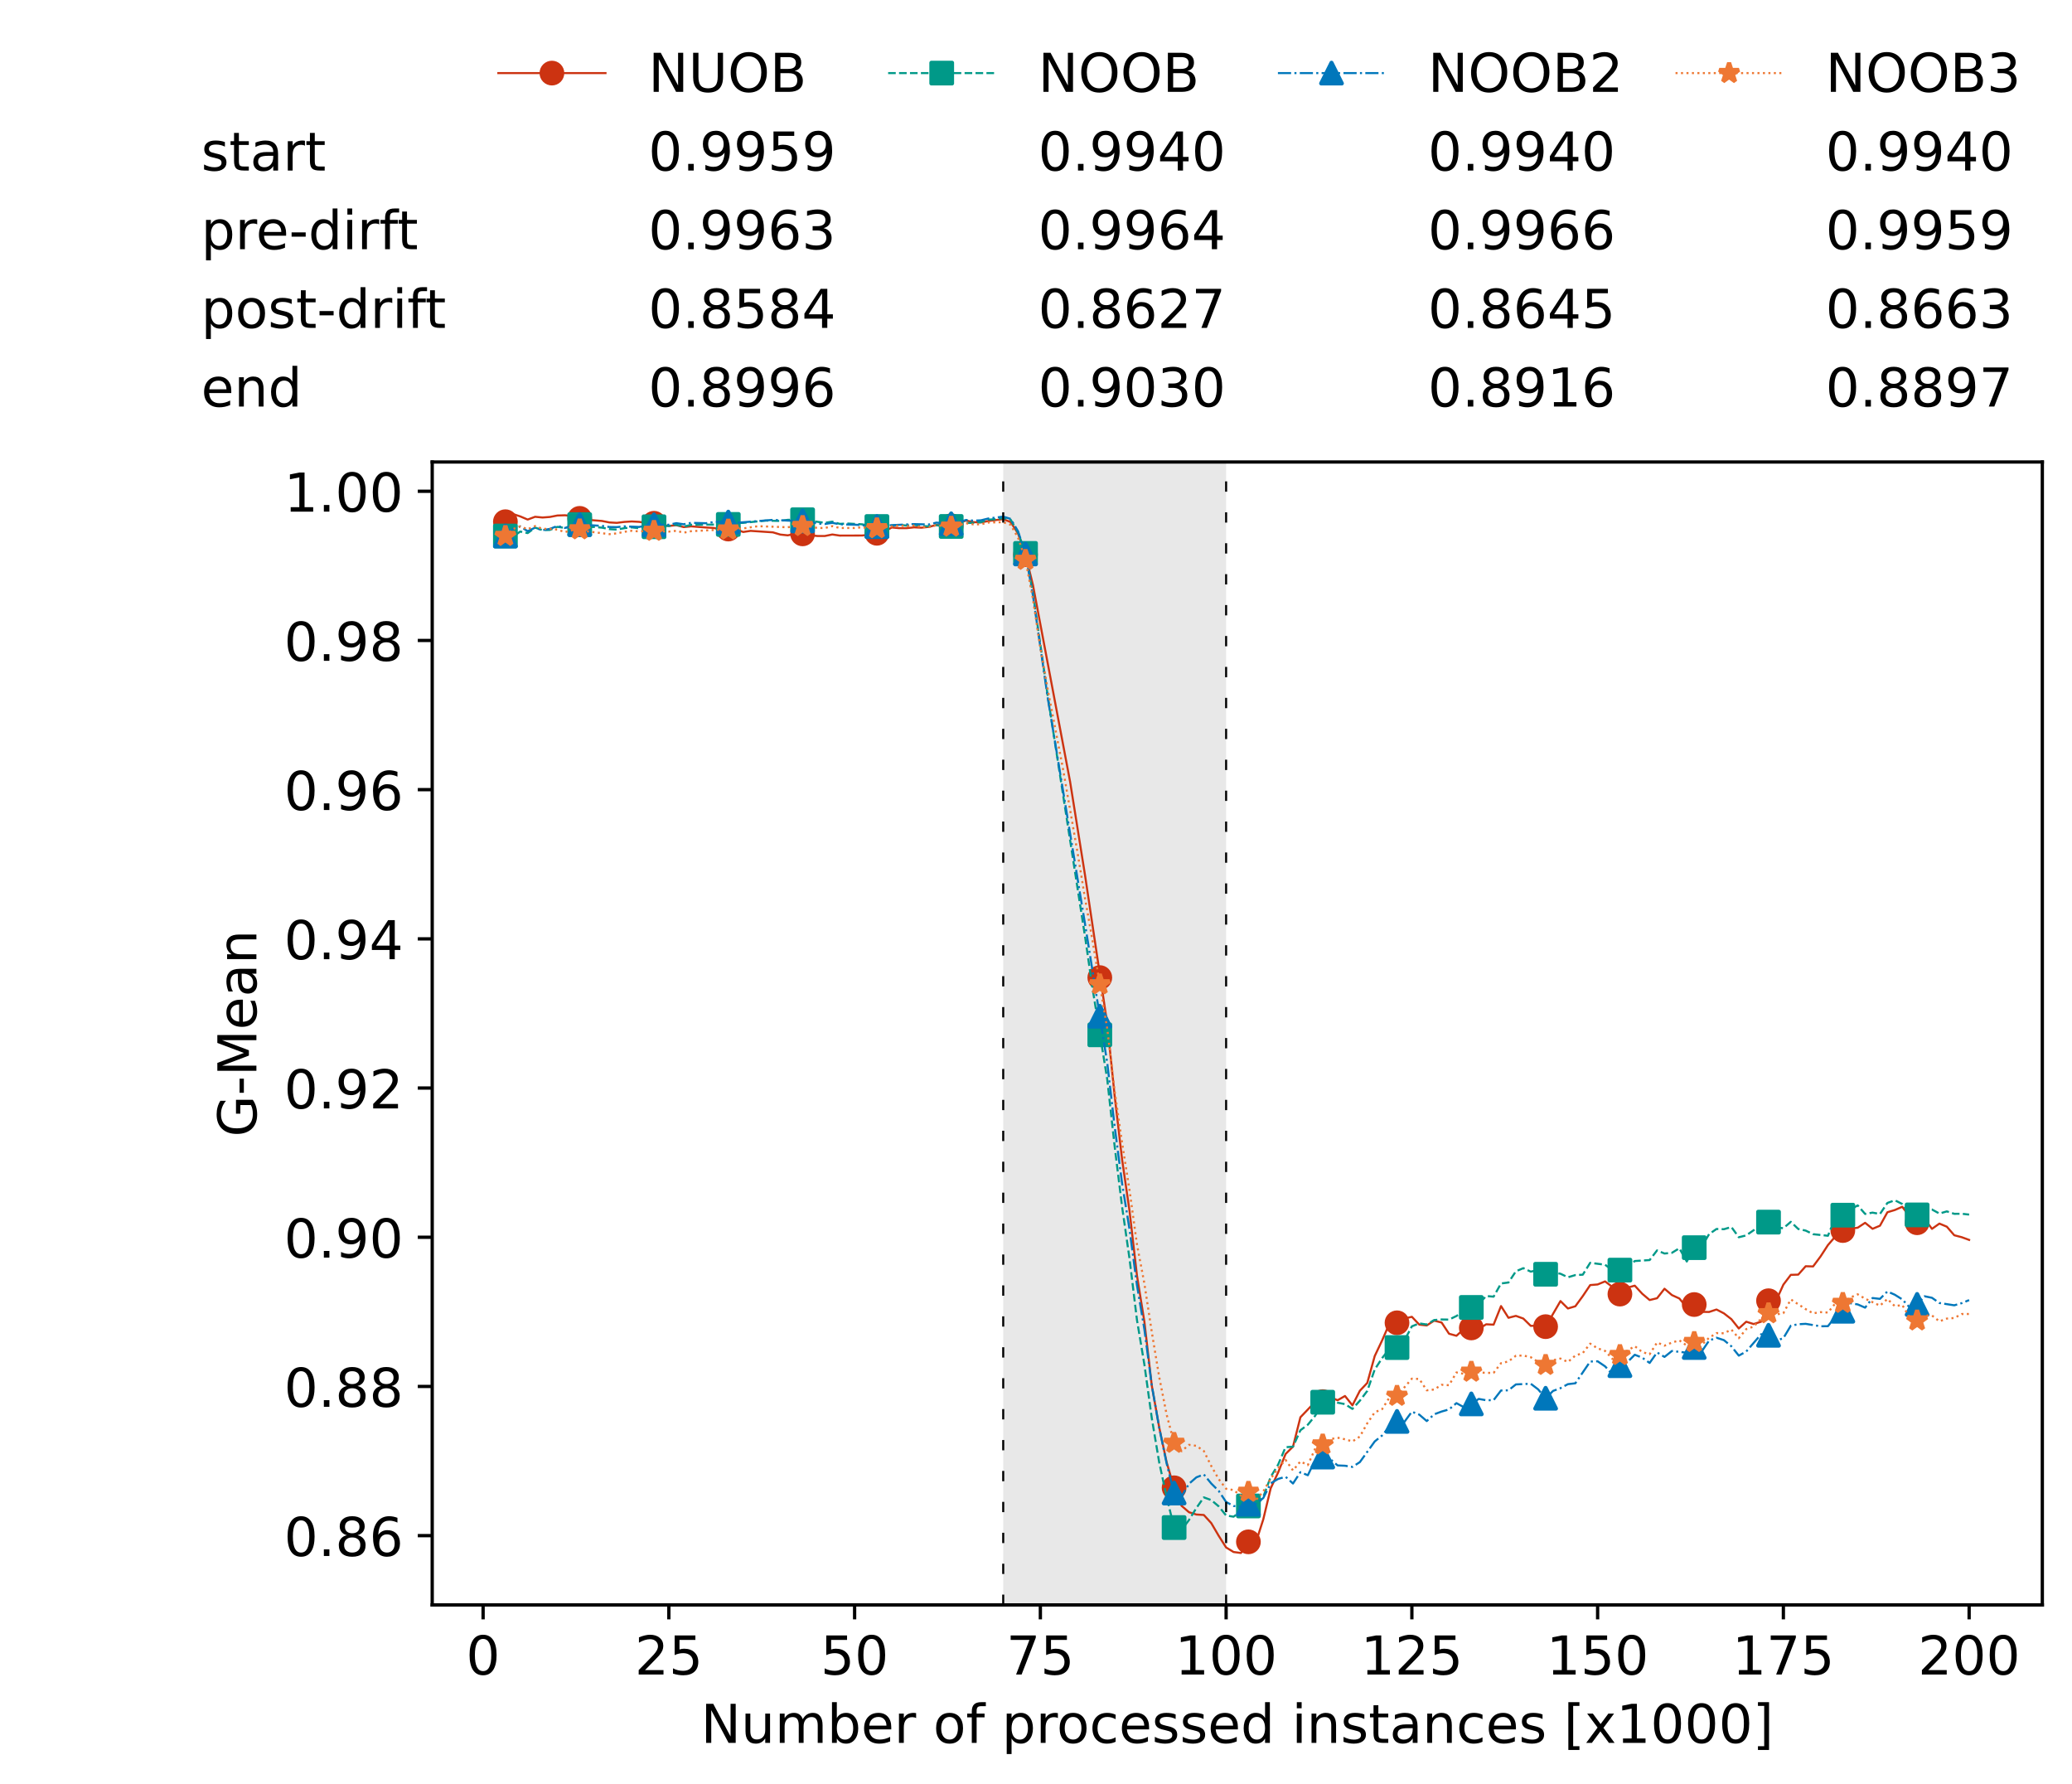 <?xml version="1.0" encoding="utf-8" standalone="no"?>
<!DOCTYPE svg PUBLIC "-//W3C//DTD SVG 1.1//EN"
  "http://www.w3.org/Graphics/SVG/1.1/DTD/svg11.dtd">
<!-- Created with matplotlib (https://matplotlib.org/) -->
<svg height="432.615pt" version="1.1" viewBox="0 0 502.65 432.615" width="502.65pt" xmlns="http://www.w3.org/2000/svg" xmlns:xlink="http://www.w3.org/1999/xlink">
 <defs>
  <style type="text/css">*{stroke-linecap:butt;stroke-linejoin:round;}</style>
 </defs>
 <g id="figure_1">
  <g id="patch_1">
   <path d="M 0 432.615 
L 502.65 432.615 
L 502.65 0 
L 0 0 
z
" style="fill:#ffffff;"/>
  </g>
  <g id="axes_1">
   <g id="patch_2">
    <path d="M 104.85 389.252 
L 495.45 389.252 
L 495.45 112.052 
L 104.85 112.052 
z
" style="fill:#ffffff;"/>
   </g>
   <g id="patch_3">
    <path clip-path="url(#p184e3025a1)" d="M 297.446 389.252 
L 297.446 112.052 
L 243.372 112.052 
L 243.372 389.252 
z
" style="fill:#d3d3d3;opacity:0.5;"/>
   </g>
   <g id="matplotlib.axis_1">
    <g id="xtick_1">
     <g id="line2d_1">
      <defs>
       <path d="M 0 0 
L 0 3.5 
" id="m9747df4660" style="stroke:#000000;stroke-width:0.8;"/>
      </defs>
      <g>
       <use style="stroke:#000000;stroke-width:0.8;" x="117.197" xlink:href="#m9747df4660" y="389.252"/>
      </g>
     </g>
     <g id="text_1">
      <!-- 0 -->
      <g transform="translate(113.061 406.13)scale(0.13 -0.13)">
       <defs>
        <path d="M 31.781 66.406 
Q 24.172 66.406 20.328 58.906 
Q 16.5 51.422 16.5 36.375 
Q 16.5 21.391 20.328 13.891 
Q 24.172 6.391 31.781 6.391 
Q 39.453 6.391 43.281 13.891 
Q 47.125 21.391 47.125 36.375 
Q 47.125 51.422 43.281 58.906 
Q 39.453 66.406 31.781 66.406 
z
M 31.781 74.219 
Q 44.047 74.219 50.516 64.516 
Q 56.984 54.828 56.984 36.375 
Q 56.984 17.969 50.516 8.266 
Q 44.047 -1.422 31.781 -1.422 
Q 19.531 -1.422 13.062 8.266 
Q 6.594 17.969 6.594 36.375 
Q 6.594 54.828 13.062 64.516 
Q 19.531 74.219 31.781 74.219 
z
" id="DejaVuSans-48"/>
       </defs>
       <use xlink:href="#DejaVuSans-48"/>
      </g>
     </g>
    </g>
    <g id="xtick_2">
     <g id="line2d_2">
      <g>
       <use style="stroke:#000000;stroke-width:0.8;" x="162.259" xlink:href="#m9747df4660" y="389.252"/>
      </g>
     </g>
     <g id="text_2">
      <!-- 25 -->
      <g transform="translate(153.988 406.13)scale(0.13 -0.13)">
       <defs>
        <path d="M 19.188 8.297 
L 53.609 8.297 
L 53.609 0 
L 7.328 0 
L 7.328 8.297 
Q 12.938 14.109 22.625 23.891 
Q 32.328 33.688 34.812 36.531 
Q 39.547 41.844 41.422 45.531 
Q 43.312 49.219 43.312 52.781 
Q 43.312 58.594 39.234 62.25 
Q 35.156 65.922 28.609 65.922 
Q 23.969 65.922 18.812 64.312 
Q 13.672 62.703 7.812 59.422 
L 7.812 69.391 
Q 13.766 71.781 18.938 73 
Q 24.125 74.219 28.422 74.219 
Q 39.75 74.219 46.484 68.547 
Q 53.219 62.891 53.219 53.422 
Q 53.219 48.922 51.531 44.891 
Q 49.859 40.875 45.406 35.406 
Q 44.188 33.984 37.641 27.219 
Q 31.109 20.453 19.188 8.297 
z
" id="DejaVuSans-50"/>
        <path d="M 10.797 72.906 
L 49.516 72.906 
L 49.516 64.594 
L 19.828 64.594 
L 19.828 46.734 
Q 21.969 47.469 24.109 47.828 
Q 26.266 48.188 28.422 48.188 
Q 40.625 48.188 47.75 41.5 
Q 54.891 34.812 54.891 23.391 
Q 54.891 11.625 47.562 5.094 
Q 40.234 -1.422 26.906 -1.422 
Q 22.312 -1.422 17.547 -0.641 
Q 12.797 0.141 7.719 1.703 
L 7.719 11.625 
Q 12.109 9.234 16.797 8.062 
Q 21.484 6.891 26.703 6.891 
Q 35.156 6.891 40.078 11.328 
Q 45.016 15.766 45.016 23.391 
Q 45.016 31 40.078 35.438 
Q 35.156 39.891 26.703 39.891 
Q 22.75 39.891 18.812 39.016 
Q 14.891 38.141 10.797 36.281 
z
" id="DejaVuSans-53"/>
       </defs>
       <use xlink:href="#DejaVuSans-50"/>
       <use x="63.623" xlink:href="#DejaVuSans-53"/>
      </g>
     </g>
    </g>
    <g id="xtick_3">
     <g id="line2d_3">
      <g>
       <use style="stroke:#000000;stroke-width:0.8;" x="207.322" xlink:href="#m9747df4660" y="389.252"/>
      </g>
     </g>
     <g id="text_3">
      <!-- 50 -->
      <g transform="translate(199.05 406.13)scale(0.13 -0.13)">
       <use xlink:href="#DejaVuSans-53"/>
       <use x="63.623" xlink:href="#DejaVuSans-48"/>
      </g>
     </g>
    </g>
    <g id="xtick_4">
     <g id="line2d_4">
      <g>
       <use style="stroke:#000000;stroke-width:0.8;" x="252.384" xlink:href="#m9747df4660" y="389.252"/>
      </g>
     </g>
     <g id="text_4">
      <!-- 75 -->
      <g transform="translate(244.113 406.13)scale(0.13 -0.13)">
       <defs>
        <path d="M 8.203 72.906 
L 55.078 72.906 
L 55.078 68.703 
L 28.609 0 
L 18.312 0 
L 43.219 64.594 
L 8.203 64.594 
z
" id="DejaVuSans-55"/>
       </defs>
       <use xlink:href="#DejaVuSans-55"/>
       <use x="63.623" xlink:href="#DejaVuSans-53"/>
      </g>
     </g>
    </g>
    <g id="xtick_5">
     <g id="line2d_5">
      <g>
       <use style="stroke:#000000;stroke-width:0.8;" x="297.446" xlink:href="#m9747df4660" y="389.252"/>
      </g>
     </g>
     <g id="text_5">
      <!-- 100 -->
      <g transform="translate(285.039 406.13)scale(0.13 -0.13)">
       <defs>
        <path d="M 12.406 8.297 
L 28.516 8.297 
L 28.516 63.922 
L 10.984 60.406 
L 10.984 69.391 
L 28.422 72.906 
L 38.281 72.906 
L 38.281 8.297 
L 54.391 8.297 
L 54.391 0 
L 12.406 0 
z
" id="DejaVuSans-49"/>
       </defs>
       <use xlink:href="#DejaVuSans-49"/>
       <use x="63.623" xlink:href="#DejaVuSans-48"/>
       <use x="127.246" xlink:href="#DejaVuSans-48"/>
      </g>
     </g>
    </g>
    <g id="xtick_6">
     <g id="line2d_6">
      <g>
       <use style="stroke:#000000;stroke-width:0.8;" x="342.509" xlink:href="#m9747df4660" y="389.252"/>
      </g>
     </g>
     <g id="text_6">
      <!-- 125 -->
      <g transform="translate(330.102 406.13)scale(0.13 -0.13)">
       <use xlink:href="#DejaVuSans-49"/>
       <use x="63.623" xlink:href="#DejaVuSans-50"/>
       <use x="127.246" xlink:href="#DejaVuSans-53"/>
      </g>
     </g>
    </g>
    <g id="xtick_7">
     <g id="line2d_7">
      <g>
       <use style="stroke:#000000;stroke-width:0.8;" x="387.571" xlink:href="#m9747df4660" y="389.252"/>
      </g>
     </g>
     <g id="text_7">
      <!-- 150 -->
      <g transform="translate(375.164 406.13)scale(0.13 -0.13)">
       <use xlink:href="#DejaVuSans-49"/>
       <use x="63.623" xlink:href="#DejaVuSans-53"/>
       <use x="127.246" xlink:href="#DejaVuSans-48"/>
      </g>
     </g>
    </g>
    <g id="xtick_8">
     <g id="line2d_8">
      <g>
       <use style="stroke:#000000;stroke-width:0.8;" x="432.633" xlink:href="#m9747df4660" y="389.252"/>
      </g>
     </g>
     <g id="text_8">
      <!-- 175 -->
      <g transform="translate(420.226 406.13)scale(0.13 -0.13)">
       <use xlink:href="#DejaVuSans-49"/>
       <use x="63.623" xlink:href="#DejaVuSans-55"/>
       <use x="127.246" xlink:href="#DejaVuSans-53"/>
      </g>
     </g>
    </g>
    <g id="xtick_9">
     <g id="line2d_9">
      <g>
       <use style="stroke:#000000;stroke-width:0.8;" x="477.695" xlink:href="#m9747df4660" y="389.252"/>
      </g>
     </g>
     <g id="text_9">
      <!-- 200 -->
      <g transform="translate(465.289 406.13)scale(0.13 -0.13)">
       <use xlink:href="#DejaVuSans-50"/>
       <use x="63.623" xlink:href="#DejaVuSans-48"/>
       <use x="127.246" xlink:href="#DejaVuSans-48"/>
      </g>
     </g>
    </g>
    <g id="text_10">
     <!-- Number of processed instances [x1000] -->
     <g transform="translate(170.025 422.711)scale(0.13 -0.13)">
      <defs>
       <path d="M 9.812 72.906 
L 23.094 72.906 
L 55.422 11.922 
L 55.422 72.906 
L 64.984 72.906 
L 64.984 0 
L 51.703 0 
L 19.391 60.984 
L 19.391 0 
L 9.812 0 
z
" id="DejaVuSans-78"/>
       <path d="M 8.5 21.578 
L 8.5 54.688 
L 17.484 54.688 
L 17.484 21.922 
Q 17.484 14.156 20.5 10.266 
Q 23.531 6.391 29.594 6.391 
Q 36.859 6.391 41.078 11.031 
Q 45.312 15.672 45.312 23.688 
L 45.312 54.688 
L 54.297 54.688 
L 54.297 0 
L 45.312 0 
L 45.312 8.406 
Q 42.047 3.422 37.719 1 
Q 33.406 -1.422 27.688 -1.422 
Q 18.266 -1.422 13.375 4.438 
Q 8.5 10.297 8.5 21.578 
z
M 31.109 56 
z
" id="DejaVuSans-117"/>
       <path d="M 52 44.188 
Q 55.375 50.25 60.062 53.125 
Q 64.75 56 71.094 56 
Q 79.641 56 84.281 50.016 
Q 88.922 44.047 88.922 33.016 
L 88.922 0 
L 79.891 0 
L 79.891 32.719 
Q 79.891 40.578 77.094 44.375 
Q 74.312 48.188 68.609 48.188 
Q 61.625 48.188 57.562 43.547 
Q 53.516 38.922 53.516 30.906 
L 53.516 0 
L 44.484 0 
L 44.484 32.719 
Q 44.484 40.625 41.703 44.406 
Q 38.922 48.188 33.109 48.188 
Q 26.219 48.188 22.156 43.531 
Q 18.109 38.875 18.109 30.906 
L 18.109 0 
L 9.078 0 
L 9.078 54.688 
L 18.109 54.688 
L 18.109 46.188 
Q 21.188 51.219 25.484 53.609 
Q 29.781 56 35.688 56 
Q 41.656 56 45.828 52.969 
Q 50 49.953 52 44.188 
z
" id="DejaVuSans-109"/>
       <path d="M 48.688 27.297 
Q 48.688 37.203 44.609 42.844 
Q 40.531 48.484 33.406 48.484 
Q 26.266 48.484 22.188 42.844 
Q 18.109 37.203 18.109 27.297 
Q 18.109 17.391 22.188 11.75 
Q 26.266 6.109 33.406 6.109 
Q 40.531 6.109 44.609 11.75 
Q 48.688 17.391 48.688 27.297 
z
M 18.109 46.391 
Q 20.953 51.266 25.266 53.625 
Q 29.594 56 35.594 56 
Q 45.562 56 51.781 48.094 
Q 58.016 40.188 58.016 27.297 
Q 58.016 14.406 51.781 6.484 
Q 45.562 -1.422 35.594 -1.422 
Q 29.594 -1.422 25.266 0.953 
Q 20.953 3.328 18.109 8.203 
L 18.109 0 
L 9.078 0 
L 9.078 75.984 
L 18.109 75.984 
z
" id="DejaVuSans-98"/>
       <path d="M 56.203 29.594 
L 56.203 25.203 
L 14.891 25.203 
Q 15.484 15.922 20.484 11.062 
Q 25.484 6.203 34.422 6.203 
Q 39.594 6.203 44.453 7.469 
Q 49.312 8.734 54.109 11.281 
L 54.109 2.781 
Q 49.266 0.734 44.188 -0.344 
Q 39.109 -1.422 33.891 -1.422 
Q 20.797 -1.422 13.156 6.188 
Q 5.516 13.812 5.516 26.812 
Q 5.516 40.234 12.766 48.109 
Q 20.016 56 32.328 56 
Q 43.359 56 49.781 48.891 
Q 56.203 41.797 56.203 29.594 
z
M 47.219 32.234 
Q 47.125 39.594 43.094 43.984 
Q 39.062 48.391 32.422 48.391 
Q 24.906 48.391 20.391 44.141 
Q 15.875 39.891 15.188 32.172 
z
" id="DejaVuSans-101"/>
       <path d="M 41.109 46.297 
Q 39.594 47.172 37.812 47.578 
Q 36.031 48 33.891 48 
Q 26.266 48 22.188 43.047 
Q 18.109 38.094 18.109 28.812 
L 18.109 0 
L 9.078 0 
L 9.078 54.688 
L 18.109 54.688 
L 18.109 46.188 
Q 20.953 51.172 25.484 53.578 
Q 30.031 56 36.531 56 
Q 37.453 56 38.578 55.875 
Q 39.703 55.766 41.062 55.516 
z
" id="DejaVuSans-114"/>
       <path id="DejaVuSans-32"/>
       <path d="M 30.609 48.391 
Q 23.391 48.391 19.188 42.75 
Q 14.984 37.109 14.984 27.297 
Q 14.984 17.484 19.156 11.844 
Q 23.344 6.203 30.609 6.203 
Q 37.797 6.203 41.984 11.859 
Q 46.188 17.531 46.188 27.297 
Q 46.188 37.016 41.984 42.703 
Q 37.797 48.391 30.609 48.391 
z
M 30.609 56 
Q 42.328 56 49.016 48.375 
Q 55.719 40.766 55.719 27.297 
Q 55.719 13.875 49.016 6.219 
Q 42.328 -1.422 30.609 -1.422 
Q 18.844 -1.422 12.172 6.219 
Q 5.516 13.875 5.516 27.297 
Q 5.516 40.766 12.172 48.375 
Q 18.844 56 30.609 56 
z
" id="DejaVuSans-111"/>
       <path d="M 37.109 75.984 
L 37.109 68.5 
L 28.516 68.5 
Q 23.688 68.5 21.797 66.547 
Q 19.922 64.594 19.922 59.516 
L 19.922 54.688 
L 34.719 54.688 
L 34.719 47.703 
L 19.922 47.703 
L 19.922 0 
L 10.891 0 
L 10.891 47.703 
L 2.297 47.703 
L 2.297 54.688 
L 10.891 54.688 
L 10.891 58.5 
Q 10.891 67.625 15.141 71.797 
Q 19.391 75.984 28.609 75.984 
z
" id="DejaVuSans-102"/>
       <path d="M 18.109 8.203 
L 18.109 -20.797 
L 9.078 -20.797 
L 9.078 54.688 
L 18.109 54.688 
L 18.109 46.391 
Q 20.953 51.266 25.266 53.625 
Q 29.594 56 35.594 56 
Q 45.562 56 51.781 48.094 
Q 58.016 40.188 58.016 27.297 
Q 58.016 14.406 51.781 6.484 
Q 45.562 -1.422 35.594 -1.422 
Q 29.594 -1.422 25.266 0.953 
Q 20.953 3.328 18.109 8.203 
z
M 48.688 27.297 
Q 48.688 37.203 44.609 42.844 
Q 40.531 48.484 33.406 48.484 
Q 26.266 48.484 22.188 42.844 
Q 18.109 37.203 18.109 27.297 
Q 18.109 17.391 22.188 11.75 
Q 26.266 6.109 33.406 6.109 
Q 40.531 6.109 44.609 11.75 
Q 48.688 17.391 48.688 27.297 
z
" id="DejaVuSans-112"/>
       <path d="M 48.781 52.594 
L 48.781 44.188 
Q 44.969 46.297 41.141 47.344 
Q 37.312 48.391 33.406 48.391 
Q 24.656 48.391 19.812 42.844 
Q 14.984 37.312 14.984 27.297 
Q 14.984 17.281 19.812 11.734 
Q 24.656 6.203 33.406 6.203 
Q 37.312 6.203 41.141 7.25 
Q 44.969 8.297 48.781 10.406 
L 48.781 2.094 
Q 45.016 0.344 40.984 -0.531 
Q 36.969 -1.422 32.422 -1.422 
Q 20.062 -1.422 12.781 6.344 
Q 5.516 14.109 5.516 27.297 
Q 5.516 40.672 12.859 48.328 
Q 20.219 56 33.016 56 
Q 37.156 56 41.109 55.141 
Q 45.062 54.297 48.781 52.594 
z
" id="DejaVuSans-99"/>
       <path d="M 44.281 53.078 
L 44.281 44.578 
Q 40.484 46.531 36.375 47.5 
Q 32.281 48.484 27.875 48.484 
Q 21.188 48.484 17.844 46.438 
Q 14.5 44.391 14.5 40.281 
Q 14.5 37.156 16.891 35.375 
Q 19.281 33.594 26.516 31.984 
L 29.594 31.297 
Q 39.156 29.25 43.188 25.516 
Q 47.219 21.781 47.219 15.094 
Q 47.219 7.469 41.188 3.016 
Q 35.156 -1.422 24.609 -1.422 
Q 20.219 -1.422 15.453 -0.562 
Q 10.688 0.297 5.422 2 
L 5.422 11.281 
Q 10.406 8.688 15.234 7.391 
Q 20.062 6.109 24.812 6.109 
Q 31.156 6.109 34.562 8.281 
Q 37.984 10.453 37.984 14.406 
Q 37.984 18.062 35.516 20.016 
Q 33.062 21.969 24.703 23.781 
L 21.578 24.516 
Q 13.234 26.266 9.516 29.906 
Q 5.812 33.547 5.812 39.891 
Q 5.812 47.609 11.281 51.797 
Q 16.75 56 26.812 56 
Q 31.781 56 36.172 55.266 
Q 40.578 54.547 44.281 53.078 
z
" id="DejaVuSans-115"/>
       <path d="M 45.406 46.391 
L 45.406 75.984 
L 54.391 75.984 
L 54.391 0 
L 45.406 0 
L 45.406 8.203 
Q 42.578 3.328 38.25 0.953 
Q 33.938 -1.422 27.875 -1.422 
Q 17.969 -1.422 11.734 6.484 
Q 5.516 14.406 5.516 27.297 
Q 5.516 40.188 11.734 48.094 
Q 17.969 56 27.875 56 
Q 33.938 56 38.25 53.625 
Q 42.578 51.266 45.406 46.391 
z
M 14.797 27.297 
Q 14.797 17.391 18.875 11.75 
Q 22.953 6.109 30.078 6.109 
Q 37.203 6.109 41.297 11.75 
Q 45.406 17.391 45.406 27.297 
Q 45.406 37.203 41.297 42.844 
Q 37.203 48.484 30.078 48.484 
Q 22.953 48.484 18.875 42.844 
Q 14.797 37.203 14.797 27.297 
z
" id="DejaVuSans-100"/>
       <path d="M 9.422 54.688 
L 18.406 54.688 
L 18.406 0 
L 9.422 0 
z
M 9.422 75.984 
L 18.406 75.984 
L 18.406 64.594 
L 9.422 64.594 
z
" id="DejaVuSans-105"/>
       <path d="M 54.891 33.016 
L 54.891 0 
L 45.906 0 
L 45.906 32.719 
Q 45.906 40.484 42.875 44.328 
Q 39.844 48.188 33.797 48.188 
Q 26.516 48.188 22.312 43.547 
Q 18.109 38.922 18.109 30.906 
L 18.109 0 
L 9.078 0 
L 9.078 54.688 
L 18.109 54.688 
L 18.109 46.188 
Q 21.344 51.125 25.703 53.562 
Q 30.078 56 35.797 56 
Q 45.219 56 50.047 50.172 
Q 54.891 44.344 54.891 33.016 
z
" id="DejaVuSans-110"/>
       <path d="M 18.312 70.219 
L 18.312 54.688 
L 36.812 54.688 
L 36.812 47.703 
L 18.312 47.703 
L 18.312 18.016 
Q 18.312 11.328 20.141 9.422 
Q 21.969 7.516 27.594 7.516 
L 36.812 7.516 
L 36.812 0 
L 27.594 0 
Q 17.188 0 13.234 3.875 
Q 9.281 7.766 9.281 18.016 
L 9.281 47.703 
L 2.688 47.703 
L 2.688 54.688 
L 9.281 54.688 
L 9.281 70.219 
z
" id="DejaVuSans-116"/>
       <path d="M 34.281 27.484 
Q 23.391 27.484 19.188 25 
Q 14.984 22.516 14.984 16.5 
Q 14.984 11.719 18.141 8.906 
Q 21.297 6.109 26.703 6.109 
Q 34.188 6.109 38.703 11.406 
Q 43.219 16.703 43.219 25.484 
L 43.219 27.484 
z
M 52.203 31.203 
L 52.203 0 
L 43.219 0 
L 43.219 8.297 
Q 40.141 3.328 35.547 0.953 
Q 30.953 -1.422 24.312 -1.422 
Q 15.922 -1.422 10.953 3.297 
Q 6 8.016 6 15.922 
Q 6 25.141 12.172 29.828 
Q 18.359 34.516 30.609 34.516 
L 43.219 34.516 
L 43.219 35.406 
Q 43.219 41.609 39.141 45 
Q 35.062 48.391 27.688 48.391 
Q 23 48.391 18.547 47.266 
Q 14.109 46.141 10.016 43.891 
L 10.016 52.203 
Q 14.938 54.109 19.578 55.047 
Q 24.219 56 28.609 56 
Q 40.484 56 46.344 49.844 
Q 52.203 43.703 52.203 31.203 
z
" id="DejaVuSans-97"/>
       <path d="M 8.594 75.984 
L 29.297 75.984 
L 29.297 69 
L 17.578 69 
L 17.578 -6.203 
L 29.297 -6.203 
L 29.297 -13.188 
L 8.594 -13.188 
z
" id="DejaVuSans-91"/>
       <path d="M 54.891 54.688 
L 35.109 28.078 
L 55.906 0 
L 45.312 0 
L 29.391 21.484 
L 13.484 0 
L 2.875 0 
L 24.125 28.609 
L 4.688 54.688 
L 15.281 54.688 
L 29.781 35.203 
L 44.281 54.688 
z
" id="DejaVuSans-120"/>
       <path d="M 30.422 75.984 
L 30.422 -13.188 
L 9.719 -13.188 
L 9.719 -6.203 
L 21.391 -6.203 
L 21.391 69 
L 9.719 69 
L 9.719 75.984 
z
" id="DejaVuSans-93"/>
      </defs>
      <use xlink:href="#DejaVuSans-78"/>
      <use x="74.805" xlink:href="#DejaVuSans-117"/>
      <use x="138.184" xlink:href="#DejaVuSans-109"/>
      <use x="235.596" xlink:href="#DejaVuSans-98"/>
      <use x="299.072" xlink:href="#DejaVuSans-101"/>
      <use x="360.596" xlink:href="#DejaVuSans-114"/>
      <use x="401.709" xlink:href="#DejaVuSans-32"/>
      <use x="433.496" xlink:href="#DejaVuSans-111"/>
      <use x="494.678" xlink:href="#DejaVuSans-102"/>
      <use x="529.883" xlink:href="#DejaVuSans-32"/>
      <use x="561.67" xlink:href="#DejaVuSans-112"/>
      <use x="625.146" xlink:href="#DejaVuSans-114"/>
      <use x="664.01" xlink:href="#DejaVuSans-111"/>
      <use x="725.191" xlink:href="#DejaVuSans-99"/>
      <use x="780.172" xlink:href="#DejaVuSans-101"/>
      <use x="841.695" xlink:href="#DejaVuSans-115"/>
      <use x="893.795" xlink:href="#DejaVuSans-115"/>
      <use x="945.895" xlink:href="#DejaVuSans-101"/>
      <use x="1007.418" xlink:href="#DejaVuSans-100"/>
      <use x="1070.895" xlink:href="#DejaVuSans-32"/>
      <use x="1102.682" xlink:href="#DejaVuSans-105"/>
      <use x="1130.465" xlink:href="#DejaVuSans-110"/>
      <use x="1193.844" xlink:href="#DejaVuSans-115"/>
      <use x="1245.943" xlink:href="#DejaVuSans-116"/>
      <use x="1285.152" xlink:href="#DejaVuSans-97"/>
      <use x="1346.432" xlink:href="#DejaVuSans-110"/>
      <use x="1409.811" xlink:href="#DejaVuSans-99"/>
      <use x="1464.791" xlink:href="#DejaVuSans-101"/>
      <use x="1526.314" xlink:href="#DejaVuSans-115"/>
      <use x="1578.414" xlink:href="#DejaVuSans-32"/>
      <use x="1610.201" xlink:href="#DejaVuSans-91"/>
      <use x="1649.215" xlink:href="#DejaVuSans-120"/>
      <use x="1708.395" xlink:href="#DejaVuSans-49"/>
      <use x="1772.018" xlink:href="#DejaVuSans-48"/>
      <use x="1835.641" xlink:href="#DejaVuSans-48"/>
      <use x="1899.264" xlink:href="#DejaVuSans-48"/>
      <use x="1962.887" xlink:href="#DejaVuSans-93"/>
     </g>
    </g>
   </g>
   <g id="matplotlib.axis_2">
    <g id="ytick_1">
     <g id="line2d_10">
      <defs>
       <path d="M 0 0 
L -3.5 0 
" id="mc16f7fc96c" style="stroke:#000000;stroke-width:0.8;"/>
      </defs>
      <g>
       <use style="stroke:#000000;stroke-width:0.8;" x="104.85" xlink:href="#mc16f7fc96c" y="372.442"/>
      </g>
     </g>
     <g id="text_11">
      <!-- 0.86 -->
      <g transform="translate(68.905 377.381)scale(0.13 -0.13)">
       <defs>
        <path d="M 10.688 12.406 
L 21 12.406 
L 21 0 
L 10.688 0 
z
" id="DejaVuSans-46"/>
        <path d="M 31.781 34.625 
Q 24.75 34.625 20.719 30.859 
Q 16.703 27.094 16.703 20.516 
Q 16.703 13.922 20.719 10.156 
Q 24.75 6.391 31.781 6.391 
Q 38.812 6.391 42.859 10.172 
Q 46.922 13.969 46.922 20.516 
Q 46.922 27.094 42.891 30.859 
Q 38.875 34.625 31.781 34.625 
z
M 21.922 38.812 
Q 15.578 40.375 12.031 44.719 
Q 8.5 49.078 8.5 55.328 
Q 8.5 64.062 14.719 69.141 
Q 20.953 74.219 31.781 74.219 
Q 42.672 74.219 48.875 69.141 
Q 55.078 64.062 55.078 55.328 
Q 55.078 49.078 51.531 44.719 
Q 48 40.375 41.703 38.812 
Q 48.828 37.156 52.797 32.312 
Q 56.781 27.484 56.781 20.516 
Q 56.781 9.906 50.312 4.234 
Q 43.844 -1.422 31.781 -1.422 
Q 19.734 -1.422 13.25 4.234 
Q 6.781 9.906 6.781 20.516 
Q 6.781 27.484 10.781 32.312 
Q 14.797 37.156 21.922 38.812 
z
M 18.312 54.391 
Q 18.312 48.734 21.844 45.562 
Q 25.391 42.391 31.781 42.391 
Q 38.141 42.391 41.719 45.562 
Q 45.312 48.734 45.312 54.391 
Q 45.312 60.062 41.719 63.234 
Q 38.141 66.406 31.781 66.406 
Q 25.391 66.406 21.844 63.234 
Q 18.312 60.062 18.312 54.391 
z
" id="DejaVuSans-56"/>
        <path d="M 33.016 40.375 
Q 26.375 40.375 22.484 35.828 
Q 18.609 31.297 18.609 23.391 
Q 18.609 15.531 22.484 10.953 
Q 26.375 6.391 33.016 6.391 
Q 39.656 6.391 43.531 10.953 
Q 47.406 15.531 47.406 23.391 
Q 47.406 31.297 43.531 35.828 
Q 39.656 40.375 33.016 40.375 
z
M 52.594 71.297 
L 52.594 62.312 
Q 48.875 64.062 45.094 64.984 
Q 41.312 65.922 37.594 65.922 
Q 27.828 65.922 22.672 59.328 
Q 17.531 52.734 16.797 39.406 
Q 19.672 43.656 24.016 45.922 
Q 28.375 48.188 33.594 48.188 
Q 44.578 48.188 50.953 41.516 
Q 57.328 34.859 57.328 23.391 
Q 57.328 12.156 50.688 5.359 
Q 44.047 -1.422 33.016 -1.422 
Q 20.359 -1.422 13.672 8.266 
Q 6.984 17.969 6.984 36.375 
Q 6.984 53.656 15.188 63.938 
Q 23.391 74.219 37.203 74.219 
Q 40.922 74.219 44.703 73.484 
Q 48.484 72.75 52.594 71.297 
z
" id="DejaVuSans-54"/>
       </defs>
       <use xlink:href="#DejaVuSans-48"/>
       <use x="63.623" xlink:href="#DejaVuSans-46"/>
       <use x="95.41" xlink:href="#DejaVuSans-56"/>
       <use x="159.033" xlink:href="#DejaVuSans-54"/>
      </g>
     </g>
    </g>
    <g id="ytick_2">
     <g id="line2d_11">
      <g>
       <use style="stroke:#000000;stroke-width:0.8;" x="104.85" xlink:href="#mc16f7fc96c" y="336.258"/>
      </g>
     </g>
     <g id="text_12">
      <!-- 0.88 -->
      <g transform="translate(68.905 341.197)scale(0.13 -0.13)">
       <use xlink:href="#DejaVuSans-48"/>
       <use x="63.623" xlink:href="#DejaVuSans-46"/>
       <use x="95.41" xlink:href="#DejaVuSans-56"/>
       <use x="159.033" xlink:href="#DejaVuSans-56"/>
      </g>
     </g>
    </g>
    <g id="ytick_3">
     <g id="line2d_12">
      <g>
       <use style="stroke:#000000;stroke-width:0.8;" x="104.85" xlink:href="#mc16f7fc96c" y="300.073"/>
      </g>
     </g>
     <g id="text_13">
      <!-- 0.90 -->
      <g transform="translate(68.905 305.012)scale(0.13 -0.13)">
       <defs>
        <path d="M 10.984 1.516 
L 10.984 10.5 
Q 14.703 8.734 18.5 7.812 
Q 22.312 6.891 25.984 6.891 
Q 35.75 6.891 40.891 13.453 
Q 46.047 20.016 46.781 33.406 
Q 43.953 29.203 39.594 26.953 
Q 35.25 24.703 29.984 24.703 
Q 19.047 24.703 12.672 31.312 
Q 6.297 37.938 6.297 49.422 
Q 6.297 60.641 12.938 67.422 
Q 19.578 74.219 30.609 74.219 
Q 43.266 74.219 49.922 64.516 
Q 56.594 54.828 56.594 36.375 
Q 56.594 19.141 48.406 8.859 
Q 40.234 -1.422 26.422 -1.422 
Q 22.703 -1.422 18.891 -0.688 
Q 15.094 0.047 10.984 1.516 
z
M 30.609 32.422 
Q 37.25 32.422 41.125 36.953 
Q 45.016 41.5 45.016 49.422 
Q 45.016 57.281 41.125 61.844 
Q 37.25 66.406 30.609 66.406 
Q 23.969 66.406 20.094 61.844 
Q 16.219 57.281 16.219 49.422 
Q 16.219 41.5 20.094 36.953 
Q 23.969 32.422 30.609 32.422 
z
" id="DejaVuSans-57"/>
       </defs>
       <use xlink:href="#DejaVuSans-48"/>
       <use x="63.623" xlink:href="#DejaVuSans-46"/>
       <use x="95.41" xlink:href="#DejaVuSans-57"/>
       <use x="159.033" xlink:href="#DejaVuSans-48"/>
      </g>
     </g>
    </g>
    <g id="ytick_4">
     <g id="line2d_13">
      <g>
       <use style="stroke:#000000;stroke-width:0.8;" x="104.85" xlink:href="#mc16f7fc96c" y="263.888"/>
      </g>
     </g>
     <g id="text_14">
      <!-- 0.92 -->
      <g transform="translate(68.905 268.827)scale(0.13 -0.13)">
       <use xlink:href="#DejaVuSans-48"/>
       <use x="63.623" xlink:href="#DejaVuSans-46"/>
       <use x="95.41" xlink:href="#DejaVuSans-57"/>
       <use x="159.033" xlink:href="#DejaVuSans-50"/>
      </g>
     </g>
    </g>
    <g id="ytick_5">
     <g id="line2d_14">
      <g>
       <use style="stroke:#000000;stroke-width:0.8;" x="104.85" xlink:href="#mc16f7fc96c" y="227.703"/>
      </g>
     </g>
     <g id="text_15">
      <!-- 0.94 -->
      <g transform="translate(68.905 232.642)scale(0.13 -0.13)">
       <defs>
        <path d="M 37.797 64.312 
L 12.891 25.391 
L 37.797 25.391 
z
M 35.203 72.906 
L 47.609 72.906 
L 47.609 25.391 
L 58.016 25.391 
L 58.016 17.188 
L 47.609 17.188 
L 47.609 0 
L 37.797 0 
L 37.797 17.188 
L 4.891 17.188 
L 4.891 26.703 
z
" id="DejaVuSans-52"/>
       </defs>
       <use xlink:href="#DejaVuSans-48"/>
       <use x="63.623" xlink:href="#DejaVuSans-46"/>
       <use x="95.41" xlink:href="#DejaVuSans-57"/>
       <use x="159.033" xlink:href="#DejaVuSans-52"/>
      </g>
     </g>
    </g>
    <g id="ytick_6">
     <g id="line2d_15">
      <g>
       <use style="stroke:#000000;stroke-width:0.8;" x="104.85" xlink:href="#mc16f7fc96c" y="191.518"/>
      </g>
     </g>
     <g id="text_16">
      <!-- 0.96 -->
      <g transform="translate(68.905 196.457)scale(0.13 -0.13)">
       <use xlink:href="#DejaVuSans-48"/>
       <use x="63.623" xlink:href="#DejaVuSans-46"/>
       <use x="95.41" xlink:href="#DejaVuSans-57"/>
       <use x="159.033" xlink:href="#DejaVuSans-54"/>
      </g>
     </g>
    </g>
    <g id="ytick_7">
     <g id="line2d_16">
      <g>
       <use style="stroke:#000000;stroke-width:0.8;" x="104.85" xlink:href="#mc16f7fc96c" y="155.333"/>
      </g>
     </g>
     <g id="text_17">
      <!-- 0.98 -->
      <g transform="translate(68.905 160.272)scale(0.13 -0.13)">
       <use xlink:href="#DejaVuSans-48"/>
       <use x="63.623" xlink:href="#DejaVuSans-46"/>
       <use x="95.41" xlink:href="#DejaVuSans-57"/>
       <use x="159.033" xlink:href="#DejaVuSans-56"/>
      </g>
     </g>
    </g>
    <g id="ytick_8">
     <g id="line2d_17">
      <g>
       <use style="stroke:#000000;stroke-width:0.8;" x="104.85" xlink:href="#mc16f7fc96c" y="119.149"/>
      </g>
     </g>
     <g id="text_18">
      <!-- 1.00 -->
      <g transform="translate(68.905 124.088)scale(0.13 -0.13)">
       <use xlink:href="#DejaVuSans-49"/>
       <use x="63.623" xlink:href="#DejaVuSans-46"/>
       <use x="95.41" xlink:href="#DejaVuSans-48"/>
       <use x="159.033" xlink:href="#DejaVuSans-48"/>
      </g>
     </g>
    </g>
    <g id="text_19">
     <!-- G-Mean -->
     <g transform="translate(62.201 275.744)rotate(-90)scale(0.13 -0.13)">
      <defs>
       <path d="M 59.516 10.406 
L 59.516 29.984 
L 43.406 29.984 
L 43.406 38.094 
L 69.281 38.094 
L 69.281 6.781 
Q 63.578 2.734 56.688 0.656 
Q 49.812 -1.422 42 -1.422 
Q 24.906 -1.422 15.25 8.562 
Q 5.609 18.562 5.609 36.375 
Q 5.609 54.25 15.25 64.234 
Q 24.906 74.219 42 74.219 
Q 49.125 74.219 55.547 72.453 
Q 61.969 70.703 67.391 67.281 
L 67.391 56.781 
Q 61.922 61.422 55.766 63.766 
Q 49.609 66.109 42.828 66.109 
Q 29.438 66.109 22.719 58.641 
Q 16.016 51.172 16.016 36.375 
Q 16.016 21.625 22.719 14.156 
Q 29.438 6.688 42.828 6.688 
Q 48.047 6.688 52.141 7.594 
Q 56.25 8.5 59.516 10.406 
z
" id="DejaVuSans-71"/>
       <path d="M 4.891 31.391 
L 31.203 31.391 
L 31.203 23.391 
L 4.891 23.391 
z
" id="DejaVuSans-45"/>
       <path d="M 9.812 72.906 
L 24.516 72.906 
L 43.109 23.297 
L 61.812 72.906 
L 76.516 72.906 
L 76.516 0 
L 66.891 0 
L 66.891 64.016 
L 48.094 14.016 
L 38.188 14.016 
L 19.391 64.016 
L 19.391 0 
L 9.812 0 
z
" id="DejaVuSans-77"/>
      </defs>
      <use xlink:href="#DejaVuSans-71"/>
      <use x="77.49" xlink:href="#DejaVuSans-45"/>
      <use x="113.574" xlink:href="#DejaVuSans-77"/>
      <use x="199.854" xlink:href="#DejaVuSans-101"/>
      <use x="261.377" xlink:href="#DejaVuSans-97"/>
      <use x="322.656" xlink:href="#DejaVuSans-110"/>
     </g>
    </g>
   </g>
   <g id="line2d_18"/>
   <g id="line2d_19"/>
   <g id="line2d_20"/>
   <g id="line2d_21"/>
   <g id="line2d_22"/>
   <g id="line2d_23">
    <path clip-path="url(#p184e3025a1)" d="M 122.605 126.533 
L 124.407 124.652 
L 126.21 125.246 
L 128.012 126.012 
L 129.815 125.337 
L 131.617 125.513 
L 133.419 125.378 
L 135.222 125.027 
L 137.024 124.973 
L 138.827 125.116 
L 140.629 125.72 
L 142.432 126.062 
L 146.037 126.352 
L 147.839 126.708 
L 149.642 126.811 
L 151.444 126.583 
L 153.247 126.471 
L 155.049 126.566 
L 156.852 126.831 
L 158.654 126.907 
L 162.259 127.561 
L 164.062 127.375 
L 165.864 127.838 
L 167.667 127.657 
L 171.272 127.94 
L 173.074 128.032 
L 174.877 128.412 
L 176.679 128.312 
L 178.482 128.332 
L 180.284 129.024 
L 182.087 128.754 
L 187.494 129.111 
L 189.297 129.649 
L 191.099 129.839 
L 192.902 129.475 
L 194.704 129.48 
L 196.507 129.836 
L 198.309 129.997 
L 200.112 129.995 
L 201.914 129.63 
L 203.717 129.897 
L 209.124 129.881 
L 210.927 129.694 
L 214.532 128.972 
L 216.334 127.929 
L 218.137 128.1 
L 219.939 128.095 
L 221.742 127.901 
L 223.544 127.984 
L 225.347 127.786 
L 227.149 127.321 
L 230.754 127.513 
L 234.359 126.253 
L 236.162 126.624 
L 237.964 126.713 
L 239.767 126.358 
L 243.372 125.91 
L 245.174 126.613 
L 246.976 129.411 
L 248.779 134.512 
L 250.581 141.878 
L 259.594 189.583 
L 263.199 212.138 
L 268.606 248.279 
L 270.409 265.798 
L 272.211 281.227 
L 274.014 293.687 
L 275.816 309.343 
L 277.619 320.565 
L 279.421 336.088 
L 281.224 346.229 
L 283.026 354.688 
L 284.829 360.839 
L 286.631 365.204 
L 288.434 366.764 
L 290.236 367.325 
L 292.039 367.435 
L 293.841 369.405 
L 295.644 372.477 
L 297.446 375.317 
L 299.249 376.413 
L 301.051 376.652 
L 302.854 373.948 
L 304.656 374.121 
L 306.459 368.505 
L 308.261 360.955 
L 310.064 357.12 
L 311.866 352.644 
L 313.669 350.858 
L 315.471 343.731 
L 319.076 339.963 
L 320.879 339.942 
L 322.681 338.832 
L 324.484 339.609 
L 326.286 338.574 
L 328.089 340.845 
L 329.891 337.307 
L 331.694 335.394 
L 333.496 328.892 
L 335.299 325.077 
L 337.101 320.936 
L 338.904 320.824 
L 340.706 319.792 
L 342.509 319.37 
L 344.311 321.268 
L 346.114 321.468 
L 347.916 320.304 
L 349.719 320.751 
L 351.521 323.476 
L 353.324 323.975 
L 355.126 322.331 
L 356.928 322.07 
L 358.731 322.319 
L 360.533 321.189 
L 362.336 321.273 
L 364.138 316.767 
L 365.941 319.61 
L 367.743 319.144 
L 369.546 319.796 
L 371.348 321.568 
L 373.151 321.51 
L 374.953 321.758 
L 378.558 315.555 
L 380.361 317.352 
L 382.163 316.815 
L 383.966 314.355 
L 385.768 311.675 
L 387.571 311.525 
L 389.373 310.783 
L 391.176 312.138 
L 392.978 313.863 
L 394.781 312.307 
L 396.583 311.817 
L 398.386 313.773 
L 400.188 315.301 
L 401.991 314.864 
L 403.793 312.562 
L 405.596 314.102 
L 407.398 314.925 
L 409.201 317.104 
L 411.003 316.396 
L 412.806 318.166 
L 414.608 318.198 
L 416.411 317.599 
L 418.213 318.536 
L 420.016 319.94 
L 421.818 322.201 
L 423.621 320.562 
L 425.423 321.123 
L 427.226 320.56 
L 429.028 315.473 
L 430.831 315.553 
L 432.633 311.566 
L 434.436 309.193 
L 436.238 309.141 
L 438.041 307.107 
L 439.843 307.154 
L 441.646 304.737 
L 443.448 301.967 
L 445.251 299.875 
L 447.053 298.447 
L 448.856 297.993 
L 450.658 297.763 
L 452.461 296.573 
L 454.263 298.03 
L 456.066 297.275 
L 457.868 294.011 
L 459.671 293.469 
L 461.473 292.686 
L 463.276 295.067 
L 465.078 296.561 
L 466.881 295.63 
L 468.683 298.037 
L 470.485 296.763 
L 472.288 297.516 
L 474.09 299.592 
L 475.893 300.062 
L 477.695 300.719 
L 477.695 300.719 
" style="fill:none;stroke:#cc3311;stroke-linecap:square;stroke-width:0.5;"/>
    <defs>
     <path d="M 0 2.5 
C 0.663 2.5 1.299 2.237 1.768 1.768 
C 2.237 1.299 2.5 0.663 2.5 0 
C 2.5 -0.663 2.237 -1.299 1.768 -1.768 
C 1.299 -2.237 0.663 -2.5 0 -2.5 
C -0.663 -2.5 -1.299 -2.237 -1.768 -1.768 
C -2.237 -1.299 -2.5 -0.663 -2.5 0 
C -2.5 0.663 -2.237 1.299 -1.768 1.768 
C -1.299 2.237 -0.663 2.5 0 2.5 
z
" id="m2513ee12f2" style="stroke:#cc3311;"/>
    </defs>
    <g clip-path="url(#p184e3025a1)">
     <use style="fill:#cc3311;stroke:#cc3311;" x="122.605" xlink:href="#m2513ee12f2" y="126.533"/>
     <use style="fill:#cc3311;stroke:#cc3311;" x="140.629" xlink:href="#m2513ee12f2" y="125.72"/>
     <use style="fill:#cc3311;stroke:#cc3311;" x="158.654" xlink:href="#m2513ee12f2" y="126.907"/>
     <use style="fill:#cc3311;stroke:#cc3311;" x="176.679" xlink:href="#m2513ee12f2" y="128.312"/>
     <use style="fill:#cc3311;stroke:#cc3311;" x="194.704" xlink:href="#m2513ee12f2" y="129.48"/>
     <use style="fill:#cc3311;stroke:#cc3311;" x="212.729" xlink:href="#m2513ee12f2" y="129.339"/>
     <use style="fill:#cc3311;stroke:#cc3311;" x="230.754" xlink:href="#m2513ee12f2" y="127.513"/>
     <use style="fill:#cc3311;stroke:#cc3311;" x="248.779" xlink:href="#m2513ee12f2" y="134.512"/>
     <use style="fill:#cc3311;stroke:#cc3311;" x="266.804" xlink:href="#m2513ee12f2" y="237.101"/>
     <use style="fill:#cc3311;stroke:#cc3311;" x="284.829" xlink:href="#m2513ee12f2" y="360.839"/>
     <use style="fill:#cc3311;stroke:#cc3311;" x="302.854" xlink:href="#m2513ee12f2" y="373.948"/>
     <use style="fill:#cc3311;stroke:#cc3311;" x="320.879" xlink:href="#m2513ee12f2" y="339.942"/>
     <use style="fill:#cc3311;stroke:#cc3311;" x="338.904" xlink:href="#m2513ee12f2" y="320.824"/>
     <use style="fill:#cc3311;stroke:#cc3311;" x="356.928" xlink:href="#m2513ee12f2" y="322.07"/>
     <use style="fill:#cc3311;stroke:#cc3311;" x="374.953" xlink:href="#m2513ee12f2" y="321.758"/>
     <use style="fill:#cc3311;stroke:#cc3311;" x="392.978" xlink:href="#m2513ee12f2" y="313.863"/>
     <use style="fill:#cc3311;stroke:#cc3311;" x="411.003" xlink:href="#m2513ee12f2" y="316.396"/>
     <use style="fill:#cc3311;stroke:#cc3311;" x="429.028" xlink:href="#m2513ee12f2" y="315.473"/>
     <use style="fill:#cc3311;stroke:#cc3311;" x="447.053" xlink:href="#m2513ee12f2" y="298.447"/>
     <use style="fill:#cc3311;stroke:#cc3311;" x="465.078" xlink:href="#m2513ee12f2" y="296.561"/>
    </g>
   </g>
   <g id="line2d_24"/>
   <g id="line2d_25"/>
   <g id="line2d_26"/>
   <g id="line2d_27"/>
   <g id="line2d_28">
    <path clip-path="url(#p184e3025a1)" d="M 122.605 130.008 
L 124.407 130.191 
L 126.21 128.923 
L 128.012 129.295 
L 129.815 127.964 
L 131.617 128.583 
L 133.419 128.524 
L 135.222 127.78 
L 137.024 128.035 
L 138.827 127.509 
L 140.629 127.236 
L 142.432 127.791 
L 144.234 127.818 
L 146.037 127.974 
L 147.839 128.334 
L 149.642 128.439 
L 151.444 128.106 
L 153.247 127.909 
L 155.049 128.112 
L 156.852 127.845 
L 158.654 127.76 
L 160.457 127.56 
L 162.259 127.56 
L 164.062 127.268 
L 165.864 127.729 
L 167.667 127.283 
L 176.679 127.189 
L 178.482 126.815 
L 180.284 126.814 
L 185.692 126.263 
L 189.297 126.352 
L 191.099 126.076 
L 194.704 126.066 
L 200.112 126.801 
L 201.914 126.522 
L 203.717 127.058 
L 205.519 126.967 
L 209.124 127.164 
L 210.927 127.512 
L 212.729 127.7 
L 214.532 127.708 
L 218.137 127.275 
L 219.939 127.468 
L 221.742 127.29 
L 223.544 127.559 
L 225.347 127.668 
L 227.149 127.401 
L 230.754 127.678 
L 234.359 126.833 
L 236.162 126.821 
L 237.964 126.646 
L 239.767 126.022 
L 241.569 125.932 
L 243.372 125.657 
L 245.174 126.029 
L 246.976 129.152 
L 248.779 134.22 
L 250.581 143.832 
L 254.186 168.898 
L 263.199 227.004 
L 265.001 239.479 
L 268.606 261.797 
L 270.409 278.069 
L 272.211 292.714 
L 274.014 305.284 
L 275.816 320.125 
L 277.619 330.958 
L 279.421 343.999 
L 281.224 354.747 
L 283.026 363.106 
L 284.829 370.486 
L 286.631 371.055 
L 288.434 368.665 
L 290.236 365.734 
L 292.039 363.164 
L 293.841 363.82 
L 295.644 365.334 
L 297.446 367.561 
L 299.249 367.851 
L 302.854 365.247 
L 304.656 365.387 
L 306.459 363.03 
L 308.261 358.196 
L 310.064 355.223 
L 311.866 350.992 
L 313.669 350.876 
L 315.471 346.881 
L 317.274 345.534 
L 319.076 343.336 
L 320.879 340.087 
L 322.681 339.346 
L 324.484 340.198 
L 326.286 340.549 
L 328.089 341.71 
L 329.891 339.721 
L 331.694 337.339 
L 333.496 332.145 
L 335.299 329.379 
L 337.101 327.09 
L 338.904 326.828 
L 340.706 325.085 
L 342.509 321.681 
L 344.311 320.968 
L 346.114 321.237 
L 347.916 320.153 
L 349.719 320.016 
L 351.521 320.045 
L 353.324 319.178 
L 355.126 317.989 
L 358.731 316.243 
L 360.533 314.327 
L 362.336 314.487 
L 364.138 311.287 
L 365.941 311.05 
L 367.743 308.334 
L 369.546 307.574 
L 371.348 308.415 
L 373.151 308.026 
L 374.953 309.05 
L 376.756 308.585 
L 378.558 308.925 
L 380.361 309.786 
L 382.163 309.248 
L 383.966 309.157 
L 385.768 306.274 
L 389.373 306.743 
L 391.176 308.055 
L 392.978 308.046 
L 394.781 307.52 
L 396.583 305.841 
L 400.188 305.608 
L 401.991 303.263 
L 403.793 304.02 
L 405.596 303.847 
L 407.398 302.75 
L 409.201 305.959 
L 411.003 302.601 
L 412.806 302.392 
L 414.608 299.325 
L 416.411 298.069 
L 418.213 298.124 
L 420.016 297.59 
L 421.818 300.073 
L 423.621 299.626 
L 425.423 298.37 
L 427.226 296.743 
L 429.028 296.406 
L 430.831 297.695 
L 432.633 297.884 
L 434.436 296.338 
L 436.238 298.069 
L 438.041 298.461 
L 439.843 299.333 
L 443.448 299.714 
L 445.251 295.254 
L 447.053 294.72 
L 448.856 293.418 
L 450.658 292.345 
L 452.461 294.418 
L 454.263 294.104 
L 456.066 294.435 
L 457.868 291.757 
L 459.671 291.102 
L 461.473 292.013 
L 463.276 294.301 
L 465.078 294.654 
L 466.881 293.215 
L 468.683 293.346 
L 470.485 294.327 
L 472.288 293.803 
L 474.09 294.394 
L 475.893 294.377 
L 477.695 294.577 
L 477.695 294.577 
" style="fill:none;stroke:#009988;stroke-dasharray:1.85,0.8;stroke-dashoffset:0;stroke-width:0.5;"/>
    <defs>
     <path d="M -2.5 2.5 
L 2.5 2.5 
L 2.5 -2.5 
L -2.5 -2.5 
z
" id="mff6e90e3d3" style="stroke:#009988;stroke-linejoin:miter;"/>
    </defs>
    <g clip-path="url(#p184e3025a1)">
     <use style="fill:#009988;stroke:#009988;stroke-linejoin:miter;" x="122.605" xlink:href="#mff6e90e3d3" y="130.008"/>
     <use style="fill:#009988;stroke:#009988;stroke-linejoin:miter;" x="140.629" xlink:href="#mff6e90e3d3" y="127.236"/>
     <use style="fill:#009988;stroke:#009988;stroke-linejoin:miter;" x="158.654" xlink:href="#mff6e90e3d3" y="127.76"/>
     <use style="fill:#009988;stroke:#009988;stroke-linejoin:miter;" x="176.679" xlink:href="#mff6e90e3d3" y="127.189"/>
     <use style="fill:#009988;stroke:#009988;stroke-linejoin:miter;" x="194.704" xlink:href="#mff6e90e3d3" y="126.066"/>
     <use style="fill:#009988;stroke:#009988;stroke-linejoin:miter;" x="212.729" xlink:href="#mff6e90e3d3" y="127.7"/>
     <use style="fill:#009988;stroke:#009988;stroke-linejoin:miter;" x="230.754" xlink:href="#mff6e90e3d3" y="127.678"/>
     <use style="fill:#009988;stroke:#009988;stroke-linejoin:miter;" x="248.779" xlink:href="#mff6e90e3d3" y="134.22"/>
     <use style="fill:#009988;stroke:#009988;stroke-linejoin:miter;" x="266.804" xlink:href="#mff6e90e3d3" y="250.98"/>
     <use style="fill:#009988;stroke:#009988;stroke-linejoin:miter;" x="284.829" xlink:href="#mff6e90e3d3" y="370.486"/>
     <use style="fill:#009988;stroke:#009988;stroke-linejoin:miter;" x="302.854" xlink:href="#mff6e90e3d3" y="365.247"/>
     <use style="fill:#009988;stroke:#009988;stroke-linejoin:miter;" x="320.879" xlink:href="#mff6e90e3d3" y="340.087"/>
     <use style="fill:#009988;stroke:#009988;stroke-linejoin:miter;" x="338.904" xlink:href="#mff6e90e3d3" y="326.828"/>
     <use style="fill:#009988;stroke:#009988;stroke-linejoin:miter;" x="356.928" xlink:href="#mff6e90e3d3" y="317.102"/>
     <use style="fill:#009988;stroke:#009988;stroke-linejoin:miter;" x="374.953" xlink:href="#mff6e90e3d3" y="309.05"/>
     <use style="fill:#009988;stroke:#009988;stroke-linejoin:miter;" x="392.978" xlink:href="#mff6e90e3d3" y="308.046"/>
     <use style="fill:#009988;stroke:#009988;stroke-linejoin:miter;" x="411.003" xlink:href="#mff6e90e3d3" y="302.601"/>
     <use style="fill:#009988;stroke:#009988;stroke-linejoin:miter;" x="429.028" xlink:href="#mff6e90e3d3" y="296.406"/>
     <use style="fill:#009988;stroke:#009988;stroke-linejoin:miter;" x="447.053" xlink:href="#mff6e90e3d3" y="294.72"/>
     <use style="fill:#009988;stroke:#009988;stroke-linejoin:miter;" x="465.078" xlink:href="#mff6e90e3d3" y="294.654"/>
    </g>
   </g>
   <g id="line2d_29"/>
   <g id="line2d_30"/>
   <g id="line2d_31"/>
   <g id="line2d_32"/>
   <g id="line2d_33">
    <path clip-path="url(#p184e3025a1)" d="M 122.605 130.008 
L 124.407 128.316 
L 126.21 127.673 
L 128.012 128.836 
L 129.815 127.972 
L 131.617 128.59 
L 133.419 128.272 
L 135.222 127.56 
L 137.024 128.045 
L 140.629 127.228 
L 146.037 127.546 
L 147.839 127.817 
L 149.642 127.844 
L 151.444 127.657 
L 155.049 127.802 
L 156.852 127.459 
L 158.654 127.281 
L 162.259 127.269 
L 164.062 126.882 
L 165.864 127.156 
L 167.667 126.801 
L 171.272 126.902 
L 173.074 126.621 
L 174.877 126.529 
L 178.482 126.807 
L 187.494 126.088 
L 196.507 126.53 
L 198.309 126.983 
L 200.112 127.082 
L 201.914 126.806 
L 203.717 127.162 
L 207.322 127.257 
L 209.124 127.356 
L 210.927 127.714 
L 212.729 127.715 
L 214.532 127.456 
L 221.742 127.114 
L 225.347 127.205 
L 227.149 126.757 
L 230.754 127.037 
L 232.557 126.676 
L 234.359 126.111 
L 236.162 126.28 
L 237.964 126.194 
L 239.767 125.753 
L 243.372 125.297 
L 245.174 125.847 
L 246.976 128.863 
L 248.779 134.353 
L 250.581 144.434 
L 254.186 169.348 
L 263.199 223.981 
L 268.606 257.771 
L 270.409 273.238 
L 272.211 287.044 
L 274.014 298.149 
L 275.816 311.673 
L 277.619 322.406 
L 279.421 336.034 
L 281.224 346.302 
L 283.026 354.982 
L 284.829 362.108 
L 286.631 362.972 
L 288.434 359.872 
L 290.236 358.302 
L 292.039 357.602 
L 293.841 359.804 
L 295.644 361.588 
L 297.446 364.282 
L 299.249 365.258 
L 301.051 365.398 
L 302.854 364.824 
L 304.656 364.758 
L 306.459 363.329 
L 308.261 359.755 
L 310.064 358.693 
L 311.866 358.16 
L 313.669 359.803 
L 315.471 357.054 
L 317.274 357.796 
L 319.076 354.044 
L 320.879 353.385 
L 322.681 353.857 
L 324.484 355.415 
L 326.286 355.493 
L 328.089 355.773 
L 329.891 354.613 
L 333.496 349.603 
L 335.299 348.137 
L 337.101 345.991 
L 338.904 344.738 
L 340.706 344.841 
L 342.509 342.381 
L 344.311 343.101 
L 346.114 344.658 
L 347.916 343.019 
L 349.719 342.349 
L 351.521 341.833 
L 353.324 340.308 
L 355.126 341.299 
L 356.928 340.495 
L 358.731 339.285 
L 360.533 339.608 
L 362.336 339.577 
L 364.138 337.239 
L 365.941 337.201 
L 367.743 335.767 
L 371.348 335.604 
L 373.151 336.976 
L 374.953 339.127 
L 376.756 337.346 
L 378.558 336.683 
L 380.361 335.707 
L 382.163 335.498 
L 385.768 330.216 
L 387.571 330.161 
L 389.373 331.383 
L 391.176 333.309 
L 392.978 331.223 
L 394.781 330.375 
L 396.583 328.573 
L 398.386 329.283 
L 400.188 330.56 
L 401.991 328.008 
L 403.793 329.1 
L 405.596 327.66 
L 409.201 328.078 
L 411.003 326.813 
L 412.806 327.799 
L 414.608 325.137 
L 416.411 324.445 
L 418.213 325.031 
L 420.016 326.526 
L 421.818 328.785 
L 423.621 327.79 
L 427.226 323.605 
L 429.028 323.857 
L 430.831 325.204 
L 432.633 324.544 
L 434.436 321.527 
L 436.238 321.177 
L 438.041 321.075 
L 441.646 321.668 
L 443.448 321.64 
L 445.251 319.346 
L 447.053 318.026 
L 448.856 316.076 
L 450.658 316.362 
L 452.461 317.149 
L 454.263 314.815 
L 456.066 315.019 
L 457.868 313.221 
L 459.671 314.019 
L 461.473 315.146 
L 463.276 317.089 
L 465.078 316.363 
L 466.881 314.388 
L 468.683 314.76 
L 470.485 316.021 
L 474.09 316.581 
L 475.893 316.058 
L 477.695 315.317 
L 477.695 315.317 
" style="fill:none;stroke:#0077bb;stroke-dasharray:3.2,0.8,0.5,0.8;stroke-dashoffset:0;stroke-width:0.5;"/>
    <defs>
     <path d="M 0 -2.5 
L -2.5 2.5 
L 2.5 2.5 
z
" id="mc525e6f509" style="stroke:#0077bb;stroke-linejoin:miter;"/>
    </defs>
    <g clip-path="url(#p184e3025a1)">
     <use style="fill:#0077bb;stroke:#0077bb;stroke-linejoin:miter;" x="122.605" xlink:href="#mc525e6f509" y="130.008"/>
     <use style="fill:#0077bb;stroke:#0077bb;stroke-linejoin:miter;" x="140.629" xlink:href="#mc525e6f509" y="127.228"/>
     <use style="fill:#0077bb;stroke:#0077bb;stroke-linejoin:miter;" x="158.654" xlink:href="#mc525e6f509" y="127.281"/>
     <use style="fill:#0077bb;stroke:#0077bb;stroke-linejoin:miter;" x="176.679" xlink:href="#mc525e6f509" y="126.625"/>
     <use style="fill:#0077bb;stroke:#0077bb;stroke-linejoin:miter;" x="194.704" xlink:href="#mc525e6f509" y="126.349"/>
     <use style="fill:#0077bb;stroke:#0077bb;stroke-linejoin:miter;" x="212.729" xlink:href="#mc525e6f509" y="127.715"/>
     <use style="fill:#0077bb;stroke:#0077bb;stroke-linejoin:miter;" x="230.754" xlink:href="#mc525e6f509" y="127.037"/>
     <use style="fill:#0077bb;stroke:#0077bb;stroke-linejoin:miter;" x="248.779" xlink:href="#mc525e6f509" y="134.353"/>
     <use style="fill:#0077bb;stroke:#0077bb;stroke-linejoin:miter;" x="266.804" xlink:href="#mc525e6f509" y="246.477"/>
     <use style="fill:#0077bb;stroke:#0077bb;stroke-linejoin:miter;" x="284.829" xlink:href="#mc525e6f509" y="362.108"/>
     <use style="fill:#0077bb;stroke:#0077bb;stroke-linejoin:miter;" x="302.854" xlink:href="#mc525e6f509" y="364.824"/>
     <use style="fill:#0077bb;stroke:#0077bb;stroke-linejoin:miter;" x="320.879" xlink:href="#mc525e6f509" y="353.385"/>
     <use style="fill:#0077bb;stroke:#0077bb;stroke-linejoin:miter;" x="338.904" xlink:href="#mc525e6f509" y="344.738"/>
     <use style="fill:#0077bb;stroke:#0077bb;stroke-linejoin:miter;" x="356.928" xlink:href="#mc525e6f509" y="340.495"/>
     <use style="fill:#0077bb;stroke:#0077bb;stroke-linejoin:miter;" x="374.953" xlink:href="#mc525e6f509" y="339.127"/>
     <use style="fill:#0077bb;stroke:#0077bb;stroke-linejoin:miter;" x="392.978" xlink:href="#mc525e6f509" y="331.223"/>
     <use style="fill:#0077bb;stroke:#0077bb;stroke-linejoin:miter;" x="411.003" xlink:href="#mc525e6f509" y="326.813"/>
     <use style="fill:#0077bb;stroke:#0077bb;stroke-linejoin:miter;" x="429.028" xlink:href="#mc525e6f509" y="323.857"/>
     <use style="fill:#0077bb;stroke:#0077bb;stroke-linejoin:miter;" x="447.053" xlink:href="#mc525e6f509" y="318.026"/>
     <use style="fill:#0077bb;stroke:#0077bb;stroke-linejoin:miter;" x="465.078" xlink:href="#mc525e6f509" y="316.363"/>
    </g>
   </g>
   <g id="line2d_34"/>
   <g id="line2d_35"/>
   <g id="line2d_36"/>
   <g id="line2d_37"/>
   <g id="line2d_38">
    <path clip-path="url(#p184e3025a1)" d="M 122.605 130.008 
L 124.407 128.316 
L 126.21 127.673 
L 128.012 128.357 
L 129.815 127.589 
L 131.617 128.271 
L 133.419 128.258 
L 135.222 128.455 
L 137.024 129.046 
L 138.827 128.609 
L 140.629 128.408 
L 142.432 128.866 
L 147.839 129.551 
L 149.642 129.361 
L 151.444 128.982 
L 153.247 128.737 
L 155.049 128.889 
L 156.852 128.765 
L 160.457 128.846 
L 162.259 128.934 
L 164.062 128.733 
L 165.864 129.189 
L 167.667 128.833 
L 180.284 128.171 
L 183.889 127.618 
L 191.099 127.88 
L 192.902 127.607 
L 196.507 127.689 
L 198.309 128.055 
L 200.112 128.063 
L 201.914 127.606 
L 203.717 128.052 
L 207.322 128.056 
L 209.124 127.885 
L 210.927 128.138 
L 212.729 128.138 
L 218.137 127.446 
L 219.939 127.639 
L 221.742 127.462 
L 223.544 127.817 
L 225.347 127.837 
L 227.149 127.382 
L 228.952 127.651 
L 230.754 127.75 
L 232.557 127.388 
L 234.359 126.906 
L 236.162 127.168 
L 237.964 127.172 
L 239.767 126.735 
L 243.372 126.641 
L 245.174 127.289 
L 246.976 130.424 
L 248.779 135.805 
L 250.581 145.233 
L 252.384 157.135 
L 254.186 167.321 
L 257.791 186.04 
L 261.396 206.759 
L 263.199 217.763 
L 265.001 227.91 
L 268.606 249.487 
L 270.409 264.672 
L 272.211 277.172 
L 274.014 288.634 
L 275.816 301.793 
L 277.619 311.309 
L 279.421 323.096 
L 281.224 334.021 
L 283.026 343.131 
L 284.829 349.959 
L 286.631 351.972 
L 288.434 350.415 
L 290.236 350.663 
L 292.039 351.921 
L 293.841 355.555 
L 295.644 358.735 
L 297.446 361.076 
L 299.249 361.393 
L 301.051 362.765 
L 302.854 361.834 
L 304.656 363.844 
L 306.459 361.724 
L 308.261 358.645 
L 310.064 356.059 
L 311.866 354.07 
L 313.669 356.636 
L 315.471 354.442 
L 317.274 355.333 
L 319.076 351.276 
L 320.879 350.348 
L 322.681 349.069 
L 324.484 348.689 
L 326.286 349.076 
L 328.089 349.596 
L 329.891 348.418 
L 331.694 345.182 
L 333.496 342.538 
L 335.299 341.751 
L 337.101 338.88 
L 338.904 338.562 
L 342.509 334.373 
L 344.311 334.447 
L 346.114 337.202 
L 347.916 337.006 
L 349.719 335.859 
L 351.521 335.96 
L 353.324 332.867 
L 355.126 333.202 
L 356.928 332.711 
L 360.533 332.972 
L 362.336 332.965 
L 364.138 330.622 
L 365.941 330.194 
L 367.743 328.814 
L 369.546 328.759 
L 371.348 329.169 
L 373.151 330.312 
L 374.953 331.067 
L 376.756 329.904 
L 378.558 329.495 
L 380.361 330.329 
L 382.163 328.77 
L 383.966 328.164 
L 385.768 325.878 
L 387.571 327.02 
L 389.373 327.64 
L 391.176 329.581 
L 392.978 328.661 
L 396.583 326.491 
L 398.386 327.921 
L 400.188 328.454 
L 401.991 325.592 
L 403.793 326.37 
L 405.596 325.612 
L 407.398 325.085 
L 409.201 326.345 
L 411.003 325.504 
L 412.806 326.177 
L 414.608 324.464 
L 416.411 323.325 
L 418.213 323.366 
L 420.016 322.468 
L 421.818 324.563 
L 423.621 322.355 
L 425.423 321.745 
L 427.226 319.847 
L 429.028 318.536 
L 430.831 318.815 
L 432.633 318.488 
L 434.436 315.152 
L 438.041 317.503 
L 439.843 318.527 
L 441.646 318.237 
L 443.448 318.335 
L 445.251 316.095 
L 447.053 316.026 
L 448.856 314.712 
L 450.658 313.914 
L 452.461 314.976 
L 456.066 316.668 
L 457.868 315.046 
L 459.671 316.795 
L 461.473 316.506 
L 463.276 319.531 
L 465.078 320.281 
L 466.881 319.062 
L 468.683 319.06 
L 470.485 320.472 
L 472.288 319.802 
L 474.09 319.663 
L 475.893 318.696 
L 477.695 318.684 
L 477.695 318.684 
" style="fill:none;stroke:#ee7733;stroke-dasharray:0.5,0.825;stroke-dashoffset:0;stroke-width:0.5;"/>
    <defs>
     <path d="M 0 -2.5 
L -0.561 -0.773 
L -2.378 -0.773 
L -0.908 0.295 
L -1.469 2.023 
L -0 0.955 
L 1.469 2.023 
L 0.908 0.295 
L 2.378 -0.773 
L 0.561 -0.773 
z
" id="mfd32c72843" style="stroke:#ee7733;stroke-linejoin:bevel;"/>
    </defs>
    <g clip-path="url(#p184e3025a1)">
     <use style="fill:#ee7733;stroke:#ee7733;stroke-linejoin:bevel;" x="122.605" xlink:href="#mfd32c72843" y="130.008"/>
     <use style="fill:#ee7733;stroke:#ee7733;stroke-linejoin:bevel;" x="140.629" xlink:href="#mfd32c72843" y="128.408"/>
     <use style="fill:#ee7733;stroke:#ee7733;stroke-linejoin:bevel;" x="158.654" xlink:href="#mfd32c72843" y="128.769"/>
     <use style="fill:#ee7733;stroke:#ee7733;stroke-linejoin:bevel;" x="176.679" xlink:href="#mfd32c72843" y="128.454"/>
     <use style="fill:#ee7733;stroke:#ee7733;stroke-linejoin:bevel;" x="194.704" xlink:href="#mfd32c72843" y="127.598"/>
     <use style="fill:#ee7733;stroke:#ee7733;stroke-linejoin:bevel;" x="212.729" xlink:href="#mfd32c72843" y="128.138"/>
     <use style="fill:#ee7733;stroke:#ee7733;stroke-linejoin:bevel;" x="230.754" xlink:href="#mfd32c72843" y="127.75"/>
     <use style="fill:#ee7733;stroke:#ee7733;stroke-linejoin:bevel;" x="248.779" xlink:href="#mfd32c72843" y="135.805"/>
     <use style="fill:#ee7733;stroke:#ee7733;stroke-linejoin:bevel;" x="266.804" xlink:href="#mfd32c72843" y="238.747"/>
     <use style="fill:#ee7733;stroke:#ee7733;stroke-linejoin:bevel;" x="284.829" xlink:href="#mfd32c72843" y="349.959"/>
     <use style="fill:#ee7733;stroke:#ee7733;stroke-linejoin:bevel;" x="302.854" xlink:href="#mfd32c72843" y="361.834"/>
     <use style="fill:#ee7733;stroke:#ee7733;stroke-linejoin:bevel;" x="320.879" xlink:href="#mfd32c72843" y="350.348"/>
     <use style="fill:#ee7733;stroke:#ee7733;stroke-linejoin:bevel;" x="338.904" xlink:href="#mfd32c72843" y="338.562"/>
     <use style="fill:#ee7733;stroke:#ee7733;stroke-linejoin:bevel;" x="356.928" xlink:href="#mfd32c72843" y="332.711"/>
     <use style="fill:#ee7733;stroke:#ee7733;stroke-linejoin:bevel;" x="374.953" xlink:href="#mfd32c72843" y="331.067"/>
     <use style="fill:#ee7733;stroke:#ee7733;stroke-linejoin:bevel;" x="392.978" xlink:href="#mfd32c72843" y="328.661"/>
     <use style="fill:#ee7733;stroke:#ee7733;stroke-linejoin:bevel;" x="411.003" xlink:href="#mfd32c72843" y="325.504"/>
     <use style="fill:#ee7733;stroke:#ee7733;stroke-linejoin:bevel;" x="429.028" xlink:href="#mfd32c72843" y="318.536"/>
     <use style="fill:#ee7733;stroke:#ee7733;stroke-linejoin:bevel;" x="447.053" xlink:href="#mfd32c72843" y="316.026"/>
     <use style="fill:#ee7733;stroke:#ee7733;stroke-linejoin:bevel;" x="465.078" xlink:href="#mfd32c72843" y="320.281"/>
    </g>
   </g>
   <g id="line2d_39"/>
   <g id="line2d_40"/>
   <g id="line2d_41"/>
   <g id="line2d_42"/>
   <g id="line2d_43">
    <path clip-path="url(#p184e3025a1)" d="M 243.372 389.252 
L 243.372 112.052 
" style="fill:none;stroke:#000000;stroke-dasharray:2.5,5;stroke-dashoffset:0;stroke-width:0.5;"/>
   </g>
   <g id="line2d_44">
    <path clip-path="url(#p184e3025a1)" d="M 297.446 389.252 
L 297.446 112.052 
" style="fill:none;stroke:#000000;stroke-dasharray:2.5,5;stroke-dashoffset:0;stroke-width:0.5;"/>
   </g>
   <g id="patch_4">
    <path d="M 104.85 389.252 
L 104.85 112.052 
" style="fill:none;stroke:#000000;stroke-linecap:square;stroke-linejoin:miter;stroke-width:0.8;"/>
   </g>
   <g id="patch_5">
    <path d="M 495.45 389.252 
L 495.45 112.052 
" style="fill:none;stroke:#000000;stroke-linecap:square;stroke-linejoin:miter;stroke-width:0.8;"/>
   </g>
   <g id="patch_6">
    <path d="M 104.85 389.252 
L 495.45 389.252 
" style="fill:none;stroke:#000000;stroke-linecap:square;stroke-linejoin:miter;stroke-width:0.8;"/>
   </g>
   <g id="patch_7">
    <path d="M 104.85 112.052 
L 495.45 112.052 
" style="fill:none;stroke:#000000;stroke-linecap:square;stroke-linejoin:miter;stroke-width:0.8;"/>
   </g>
   <g id="legend_1">
    <g id="line2d_45"/>
    <g id="line2d_46"/>
    <g id="text_20">
     <!--   -->
     <g transform="translate(48.8 22.278)scale(0.13 -0.13)">
      <use xlink:href="#DejaVuSans-32"/>
     </g>
    </g>
    <g id="line2d_47"/>
    <g id="line2d_48"/>
    <g id="text_21">
     <!-- start -->
     <g transform="translate(48.8 41.36)scale(0.13 -0.13)">
      <use xlink:href="#DejaVuSans-115"/>
      <use x="52.1" xlink:href="#DejaVuSans-116"/>
      <use x="91.309" xlink:href="#DejaVuSans-97"/>
      <use x="152.588" xlink:href="#DejaVuSans-114"/>
      <use x="193.701" xlink:href="#DejaVuSans-116"/>
     </g>
    </g>
    <g id="line2d_49"/>
    <g id="line2d_50"/>
    <g id="text_22">
     <!-- pre-dirft -->
     <g transform="translate(48.8 60.441)scale(0.13 -0.13)">
      <use xlink:href="#DejaVuSans-112"/>
      <use x="63.477" xlink:href="#DejaVuSans-114"/>
      <use x="102.34" xlink:href="#DejaVuSans-101"/>
      <use x="163.863" xlink:href="#DejaVuSans-45"/>
      <use x="199.947" xlink:href="#DejaVuSans-100"/>
      <use x="263.424" xlink:href="#DejaVuSans-105"/>
      <use x="291.207" xlink:href="#DejaVuSans-114"/>
      <use x="332.32" xlink:href="#DejaVuSans-102"/>
      <use x="365.775" xlink:href="#DejaVuSans-116"/>
     </g>
    </g>
    <g id="line2d_51"/>
    <g id="line2d_52"/>
    <g id="text_23">
     <!-- post-drift -->
     <g transform="translate(48.8 79.523)scale(0.13 -0.13)">
      <use xlink:href="#DejaVuSans-112"/>
      <use x="63.477" xlink:href="#DejaVuSans-111"/>
      <use x="124.658" xlink:href="#DejaVuSans-115"/>
      <use x="176.758" xlink:href="#DejaVuSans-116"/>
      <use x="215.967" xlink:href="#DejaVuSans-45"/>
      <use x="252.051" xlink:href="#DejaVuSans-100"/>
      <use x="315.527" xlink:href="#DejaVuSans-114"/>
      <use x="356.641" xlink:href="#DejaVuSans-105"/>
      <use x="384.424" xlink:href="#DejaVuSans-102"/>
      <use x="417.879" xlink:href="#DejaVuSans-116"/>
     </g>
    </g>
    <g id="line2d_53"/>
    <g id="line2d_54"/>
    <g id="text_24">
     <!-- end -->
     <g transform="translate(48.8 98.604)scale(0.13 -0.13)">
      <use xlink:href="#DejaVuSans-101"/>
      <use x="61.523" xlink:href="#DejaVuSans-110"/>
      <use x="124.902" xlink:href="#DejaVuSans-100"/>
     </g>
    </g>
    <g id="line2d_55">
     <path d="M 120.892 17.728 
L 146.892 17.728 
" style="fill:none;stroke:#cc3311;stroke-linecap:square;stroke-width:0.5;"/>
    </g>
    <g id="line2d_56">
     <g>
      <use style="fill:#cc3311;stroke:#cc3311;" x="133.892" xlink:href="#m2513ee12f2" y="17.728"/>
     </g>
    </g>
    <g id="text_25">
     <!-- NUOB -->
     <g transform="translate(157.292 22.278)scale(0.13 -0.13)">
      <defs>
       <path d="M 8.688 72.906 
L 18.609 72.906 
L 18.609 28.609 
Q 18.609 16.891 22.844 11.734 
Q 27.094 6.594 36.625 6.594 
Q 46.094 6.594 50.344 11.734 
Q 54.594 16.891 54.594 28.609 
L 54.594 72.906 
L 64.5 72.906 
L 64.5 27.391 
Q 64.5 13.141 57.438 5.859 
Q 50.391 -1.422 36.625 -1.422 
Q 22.797 -1.422 15.734 5.859 
Q 8.688 13.141 8.688 27.391 
z
" id="DejaVuSans-85"/>
       <path d="M 39.406 66.219 
Q 28.656 66.219 22.328 58.203 
Q 16.016 50.203 16.016 36.375 
Q 16.016 22.609 22.328 14.594 
Q 28.656 6.594 39.406 6.594 
Q 50.141 6.594 56.422 14.594 
Q 62.703 22.609 62.703 36.375 
Q 62.703 50.203 56.422 58.203 
Q 50.141 66.219 39.406 66.219 
z
M 39.406 74.219 
Q 54.734 74.219 63.906 63.938 
Q 73.094 53.656 73.094 36.375 
Q 73.094 19.141 63.906 8.859 
Q 54.734 -1.422 39.406 -1.422 
Q 24.031 -1.422 14.812 8.828 
Q 5.609 19.094 5.609 36.375 
Q 5.609 53.656 14.812 63.938 
Q 24.031 74.219 39.406 74.219 
z
" id="DejaVuSans-79"/>
       <path d="M 19.672 34.812 
L 19.672 8.109 
L 35.5 8.109 
Q 43.453 8.109 47.281 11.406 
Q 51.125 14.703 51.125 21.484 
Q 51.125 28.328 47.281 31.562 
Q 43.453 34.812 35.5 34.812 
z
M 19.672 64.797 
L 19.672 42.828 
L 34.281 42.828 
Q 41.5 42.828 45.031 45.531 
Q 48.578 48.25 48.578 53.812 
Q 48.578 59.328 45.031 62.062 
Q 41.5 64.797 34.281 64.797 
z
M 9.812 72.906 
L 35.016 72.906 
Q 46.297 72.906 52.391 68.219 
Q 58.5 63.531 58.5 54.891 
Q 58.5 48.188 55.375 44.234 
Q 52.25 40.281 46.188 39.312 
Q 53.469 37.75 57.5 32.781 
Q 61.531 27.828 61.531 20.406 
Q 61.531 10.641 54.891 5.312 
Q 48.25 0 35.984 0 
L 9.812 0 
z
" id="DejaVuSans-66"/>
      </defs>
      <use xlink:href="#DejaVuSans-78"/>
      <use x="74.805" xlink:href="#DejaVuSans-85"/>
      <use x="147.998" xlink:href="#DejaVuSans-79"/>
      <use x="226.709" xlink:href="#DejaVuSans-66"/>
     </g>
    </g>
    <g id="line2d_57"/>
    <g id="line2d_58"/>
    <g id="text_26">
     <!-- 0.9959 -->
     <g transform="translate(157.292 41.36)scale(0.13 -0.13)">
      <use xlink:href="#DejaVuSans-48"/>
      <use x="63.623" xlink:href="#DejaVuSans-46"/>
      <use x="95.41" xlink:href="#DejaVuSans-57"/>
      <use x="159.033" xlink:href="#DejaVuSans-57"/>
      <use x="222.656" xlink:href="#DejaVuSans-53"/>
      <use x="286.279" xlink:href="#DejaVuSans-57"/>
     </g>
    </g>
    <g id="line2d_59"/>
    <g id="line2d_60"/>
    <g id="text_27">
     <!-- 0.9963 -->
     <g transform="translate(157.292 60.441)scale(0.13 -0.13)">
      <defs>
       <path d="M 40.578 39.312 
Q 47.656 37.797 51.625 33 
Q 55.609 28.219 55.609 21.188 
Q 55.609 10.406 48.188 4.484 
Q 40.766 -1.422 27.094 -1.422 
Q 22.516 -1.422 17.656 -0.516 
Q 12.797 0.391 7.625 2.203 
L 7.625 11.719 
Q 11.719 9.328 16.594 8.109 
Q 21.484 6.891 26.812 6.891 
Q 36.078 6.891 40.938 10.547 
Q 45.797 14.203 45.797 21.188 
Q 45.797 27.641 41.281 31.266 
Q 36.766 34.906 28.719 34.906 
L 20.219 34.906 
L 20.219 43.016 
L 29.109 43.016 
Q 36.375 43.016 40.234 45.922 
Q 44.094 48.828 44.094 54.297 
Q 44.094 59.906 40.109 62.906 
Q 36.141 65.922 28.719 65.922 
Q 24.656 65.922 20.016 65.031 
Q 15.375 64.156 9.812 62.312 
L 9.812 71.094 
Q 15.438 72.656 20.344 73.438 
Q 25.25 74.219 29.594 74.219 
Q 40.828 74.219 47.359 69.109 
Q 53.906 64.016 53.906 55.328 
Q 53.906 49.266 50.438 45.094 
Q 46.969 40.922 40.578 39.312 
z
" id="DejaVuSans-51"/>
      </defs>
      <use xlink:href="#DejaVuSans-48"/>
      <use x="63.623" xlink:href="#DejaVuSans-46"/>
      <use x="95.41" xlink:href="#DejaVuSans-57"/>
      <use x="159.033" xlink:href="#DejaVuSans-57"/>
      <use x="222.656" xlink:href="#DejaVuSans-54"/>
      <use x="286.279" xlink:href="#DejaVuSans-51"/>
     </g>
    </g>
    <g id="line2d_61"/>
    <g id="line2d_62"/>
    <g id="text_28">
     <!-- 0.8584 -->
     <g transform="translate(157.292 79.523)scale(0.13 -0.13)">
      <use xlink:href="#DejaVuSans-48"/>
      <use x="63.623" xlink:href="#DejaVuSans-46"/>
      <use x="95.41" xlink:href="#DejaVuSans-56"/>
      <use x="159.033" xlink:href="#DejaVuSans-53"/>
      <use x="222.656" xlink:href="#DejaVuSans-56"/>
      <use x="286.279" xlink:href="#DejaVuSans-52"/>
     </g>
    </g>
    <g id="line2d_63"/>
    <g id="line2d_64"/>
    <g id="text_29">
     <!-- 0.8996 -->
     <g transform="translate(157.292 98.604)scale(0.13 -0.13)">
      <use xlink:href="#DejaVuSans-48"/>
      <use x="63.623" xlink:href="#DejaVuSans-46"/>
      <use x="95.41" xlink:href="#DejaVuSans-56"/>
      <use x="159.033" xlink:href="#DejaVuSans-57"/>
      <use x="222.656" xlink:href="#DejaVuSans-57"/>
      <use x="286.279" xlink:href="#DejaVuSans-54"/>
     </g>
    </g>
    <g id="line2d_65">
     <path d="M 215.452 17.728 
L 241.452 17.728 
" style="fill:none;stroke:#009988;stroke-dasharray:1.85,0.8;stroke-dashoffset:0;stroke-width:0.5;"/>
    </g>
    <g id="line2d_66">
     <g>
      <use style="fill:#009988;stroke:#009988;stroke-linejoin:miter;" x="228.452" xlink:href="#mff6e90e3d3" y="17.728"/>
     </g>
    </g>
    <g id="text_30">
     <!-- NOOB -->
     <g transform="translate(251.852 22.278)scale(0.13 -0.13)">
      <use xlink:href="#DejaVuSans-78"/>
      <use x="74.805" xlink:href="#DejaVuSans-79"/>
      <use x="153.516" xlink:href="#DejaVuSans-79"/>
      <use x="232.227" xlink:href="#DejaVuSans-66"/>
     </g>
    </g>
    <g id="line2d_67"/>
    <g id="line2d_68"/>
    <g id="text_31">
     <!-- 0.9940 -->
     <g transform="translate(251.852 41.36)scale(0.13 -0.13)">
      <use xlink:href="#DejaVuSans-48"/>
      <use x="63.623" xlink:href="#DejaVuSans-46"/>
      <use x="95.41" xlink:href="#DejaVuSans-57"/>
      <use x="159.033" xlink:href="#DejaVuSans-57"/>
      <use x="222.656" xlink:href="#DejaVuSans-52"/>
      <use x="286.279" xlink:href="#DejaVuSans-48"/>
     </g>
    </g>
    <g id="line2d_69"/>
    <g id="line2d_70"/>
    <g id="text_32">
     <!-- 0.9964 -->
     <g transform="translate(251.852 60.441)scale(0.13 -0.13)">
      <use xlink:href="#DejaVuSans-48"/>
      <use x="63.623" xlink:href="#DejaVuSans-46"/>
      <use x="95.41" xlink:href="#DejaVuSans-57"/>
      <use x="159.033" xlink:href="#DejaVuSans-57"/>
      <use x="222.656" xlink:href="#DejaVuSans-54"/>
      <use x="286.279" xlink:href="#DejaVuSans-52"/>
     </g>
    </g>
    <g id="line2d_71"/>
    <g id="line2d_72"/>
    <g id="text_33">
     <!-- 0.8627 -->
     <g transform="translate(251.852 79.523)scale(0.13 -0.13)">
      <use xlink:href="#DejaVuSans-48"/>
      <use x="63.623" xlink:href="#DejaVuSans-46"/>
      <use x="95.41" xlink:href="#DejaVuSans-56"/>
      <use x="159.033" xlink:href="#DejaVuSans-54"/>
      <use x="222.656" xlink:href="#DejaVuSans-50"/>
      <use x="286.279" xlink:href="#DejaVuSans-55"/>
     </g>
    </g>
    <g id="line2d_73"/>
    <g id="line2d_74"/>
    <g id="text_34">
     <!-- 0.9030 -->
     <g transform="translate(251.852 98.604)scale(0.13 -0.13)">
      <use xlink:href="#DejaVuSans-48"/>
      <use x="63.623" xlink:href="#DejaVuSans-46"/>
      <use x="95.41" xlink:href="#DejaVuSans-57"/>
      <use x="159.033" xlink:href="#DejaVuSans-48"/>
      <use x="222.656" xlink:href="#DejaVuSans-51"/>
      <use x="286.279" xlink:href="#DejaVuSans-48"/>
     </g>
    </g>
    <g id="line2d_75">
     <path d="M 310.012 17.728 
L 336.012 17.728 
" style="fill:none;stroke:#0077bb;stroke-dasharray:3.2,0.8,0.5,0.8;stroke-dashoffset:0;stroke-width:0.5;"/>
    </g>
    <g id="line2d_76">
     <g>
      <use style="fill:#0077bb;stroke:#0077bb;stroke-linejoin:miter;" x="323.012" xlink:href="#mc525e6f509" y="17.728"/>
     </g>
    </g>
    <g id="text_35">
     <!-- NOOB2 -->
     <g transform="translate(346.412 22.278)scale(0.13 -0.13)">
      <use xlink:href="#DejaVuSans-78"/>
      <use x="74.805" xlink:href="#DejaVuSans-79"/>
      <use x="153.516" xlink:href="#DejaVuSans-79"/>
      <use x="232.227" xlink:href="#DejaVuSans-66"/>
      <use x="300.83" xlink:href="#DejaVuSans-50"/>
     </g>
    </g>
    <g id="line2d_77"/>
    <g id="line2d_78"/>
    <g id="text_36">
     <!-- 0.9940 -->
     <g transform="translate(346.412 41.36)scale(0.13 -0.13)">
      <use xlink:href="#DejaVuSans-48"/>
      <use x="63.623" xlink:href="#DejaVuSans-46"/>
      <use x="95.41" xlink:href="#DejaVuSans-57"/>
      <use x="159.033" xlink:href="#DejaVuSans-57"/>
      <use x="222.656" xlink:href="#DejaVuSans-52"/>
      <use x="286.279" xlink:href="#DejaVuSans-48"/>
     </g>
    </g>
    <g id="line2d_79"/>
    <g id="line2d_80"/>
    <g id="text_37">
     <!-- 0.9966 -->
     <g transform="translate(346.412 60.441)scale(0.13 -0.13)">
      <use xlink:href="#DejaVuSans-48"/>
      <use x="63.623" xlink:href="#DejaVuSans-46"/>
      <use x="95.41" xlink:href="#DejaVuSans-57"/>
      <use x="159.033" xlink:href="#DejaVuSans-57"/>
      <use x="222.656" xlink:href="#DejaVuSans-54"/>
      <use x="286.279" xlink:href="#DejaVuSans-54"/>
     </g>
    </g>
    <g id="line2d_81"/>
    <g id="line2d_82"/>
    <g id="text_38">
     <!-- 0.8645 -->
     <g transform="translate(346.412 79.523)scale(0.13 -0.13)">
      <use xlink:href="#DejaVuSans-48"/>
      <use x="63.623" xlink:href="#DejaVuSans-46"/>
      <use x="95.41" xlink:href="#DejaVuSans-56"/>
      <use x="159.033" xlink:href="#DejaVuSans-54"/>
      <use x="222.656" xlink:href="#DejaVuSans-52"/>
      <use x="286.279" xlink:href="#DejaVuSans-53"/>
     </g>
    </g>
    <g id="line2d_83"/>
    <g id="line2d_84"/>
    <g id="text_39">
     <!-- 0.8916 -->
     <g transform="translate(346.412 98.604)scale(0.13 -0.13)">
      <use xlink:href="#DejaVuSans-48"/>
      <use x="63.623" xlink:href="#DejaVuSans-46"/>
      <use x="95.41" xlink:href="#DejaVuSans-56"/>
      <use x="159.033" xlink:href="#DejaVuSans-57"/>
      <use x="222.656" xlink:href="#DejaVuSans-49"/>
      <use x="286.279" xlink:href="#DejaVuSans-54"/>
     </g>
    </g>
    <g id="line2d_85">
     <path d="M 406.467 17.728 
L 432.467 17.728 
" style="fill:none;stroke:#ee7733;stroke-dasharray:0.5,0.825;stroke-dashoffset:0;stroke-width:0.5;"/>
    </g>
    <g id="line2d_86">
     <g>
      <use style="fill:#ee7733;stroke:#ee7733;stroke-linejoin:bevel;" x="419.467" xlink:href="#mfd32c72843" y="17.728"/>
     </g>
    </g>
    <g id="text_40">
     <!-- NOOB3 -->
     <g transform="translate(442.867 22.278)scale(0.13 -0.13)">
      <use xlink:href="#DejaVuSans-78"/>
      <use x="74.805" xlink:href="#DejaVuSans-79"/>
      <use x="153.516" xlink:href="#DejaVuSans-79"/>
      <use x="232.227" xlink:href="#DejaVuSans-66"/>
      <use x="300.83" xlink:href="#DejaVuSans-51"/>
     </g>
    </g>
    <g id="line2d_87"/>
    <g id="line2d_88"/>
    <g id="text_41">
     <!-- 0.9940 -->
     <g transform="translate(442.867 41.36)scale(0.13 -0.13)">
      <use xlink:href="#DejaVuSans-48"/>
      <use x="63.623" xlink:href="#DejaVuSans-46"/>
      <use x="95.41" xlink:href="#DejaVuSans-57"/>
      <use x="159.033" xlink:href="#DejaVuSans-57"/>
      <use x="222.656" xlink:href="#DejaVuSans-52"/>
      <use x="286.279" xlink:href="#DejaVuSans-48"/>
     </g>
    </g>
    <g id="line2d_89"/>
    <g id="line2d_90"/>
    <g id="text_42">
     <!-- 0.9959 -->
     <g transform="translate(442.867 60.441)scale(0.13 -0.13)">
      <use xlink:href="#DejaVuSans-48"/>
      <use x="63.623" xlink:href="#DejaVuSans-46"/>
      <use x="95.41" xlink:href="#DejaVuSans-57"/>
      <use x="159.033" xlink:href="#DejaVuSans-57"/>
      <use x="222.656" xlink:href="#DejaVuSans-53"/>
      <use x="286.279" xlink:href="#DejaVuSans-57"/>
     </g>
    </g>
    <g id="line2d_91"/>
    <g id="line2d_92"/>
    <g id="text_43">
     <!-- 0.8663 -->
     <g transform="translate(442.867 79.523)scale(0.13 -0.13)">
      <use xlink:href="#DejaVuSans-48"/>
      <use x="63.623" xlink:href="#DejaVuSans-46"/>
      <use x="95.41" xlink:href="#DejaVuSans-56"/>
      <use x="159.033" xlink:href="#DejaVuSans-54"/>
      <use x="222.656" xlink:href="#DejaVuSans-54"/>
      <use x="286.279" xlink:href="#DejaVuSans-51"/>
     </g>
    </g>
    <g id="line2d_93"/>
    <g id="line2d_94"/>
    <g id="text_44">
     <!-- 0.8897 -->
     <g transform="translate(442.867 98.604)scale(0.13 -0.13)">
      <use xlink:href="#DejaVuSans-48"/>
      <use x="63.623" xlink:href="#DejaVuSans-46"/>
      <use x="95.41" xlink:href="#DejaVuSans-56"/>
      <use x="159.033" xlink:href="#DejaVuSans-56"/>
      <use x="222.656" xlink:href="#DejaVuSans-57"/>
      <use x="286.279" xlink:href="#DejaVuSans-55"/>
     </g>
    </g>
   </g>
  </g>
 </g>
 <defs>
  <clipPath id="p184e3025a1">
   <rect height="277.2" width="390.6" x="104.85" y="112.052"/>
  </clipPath>
 </defs>
</svg>
